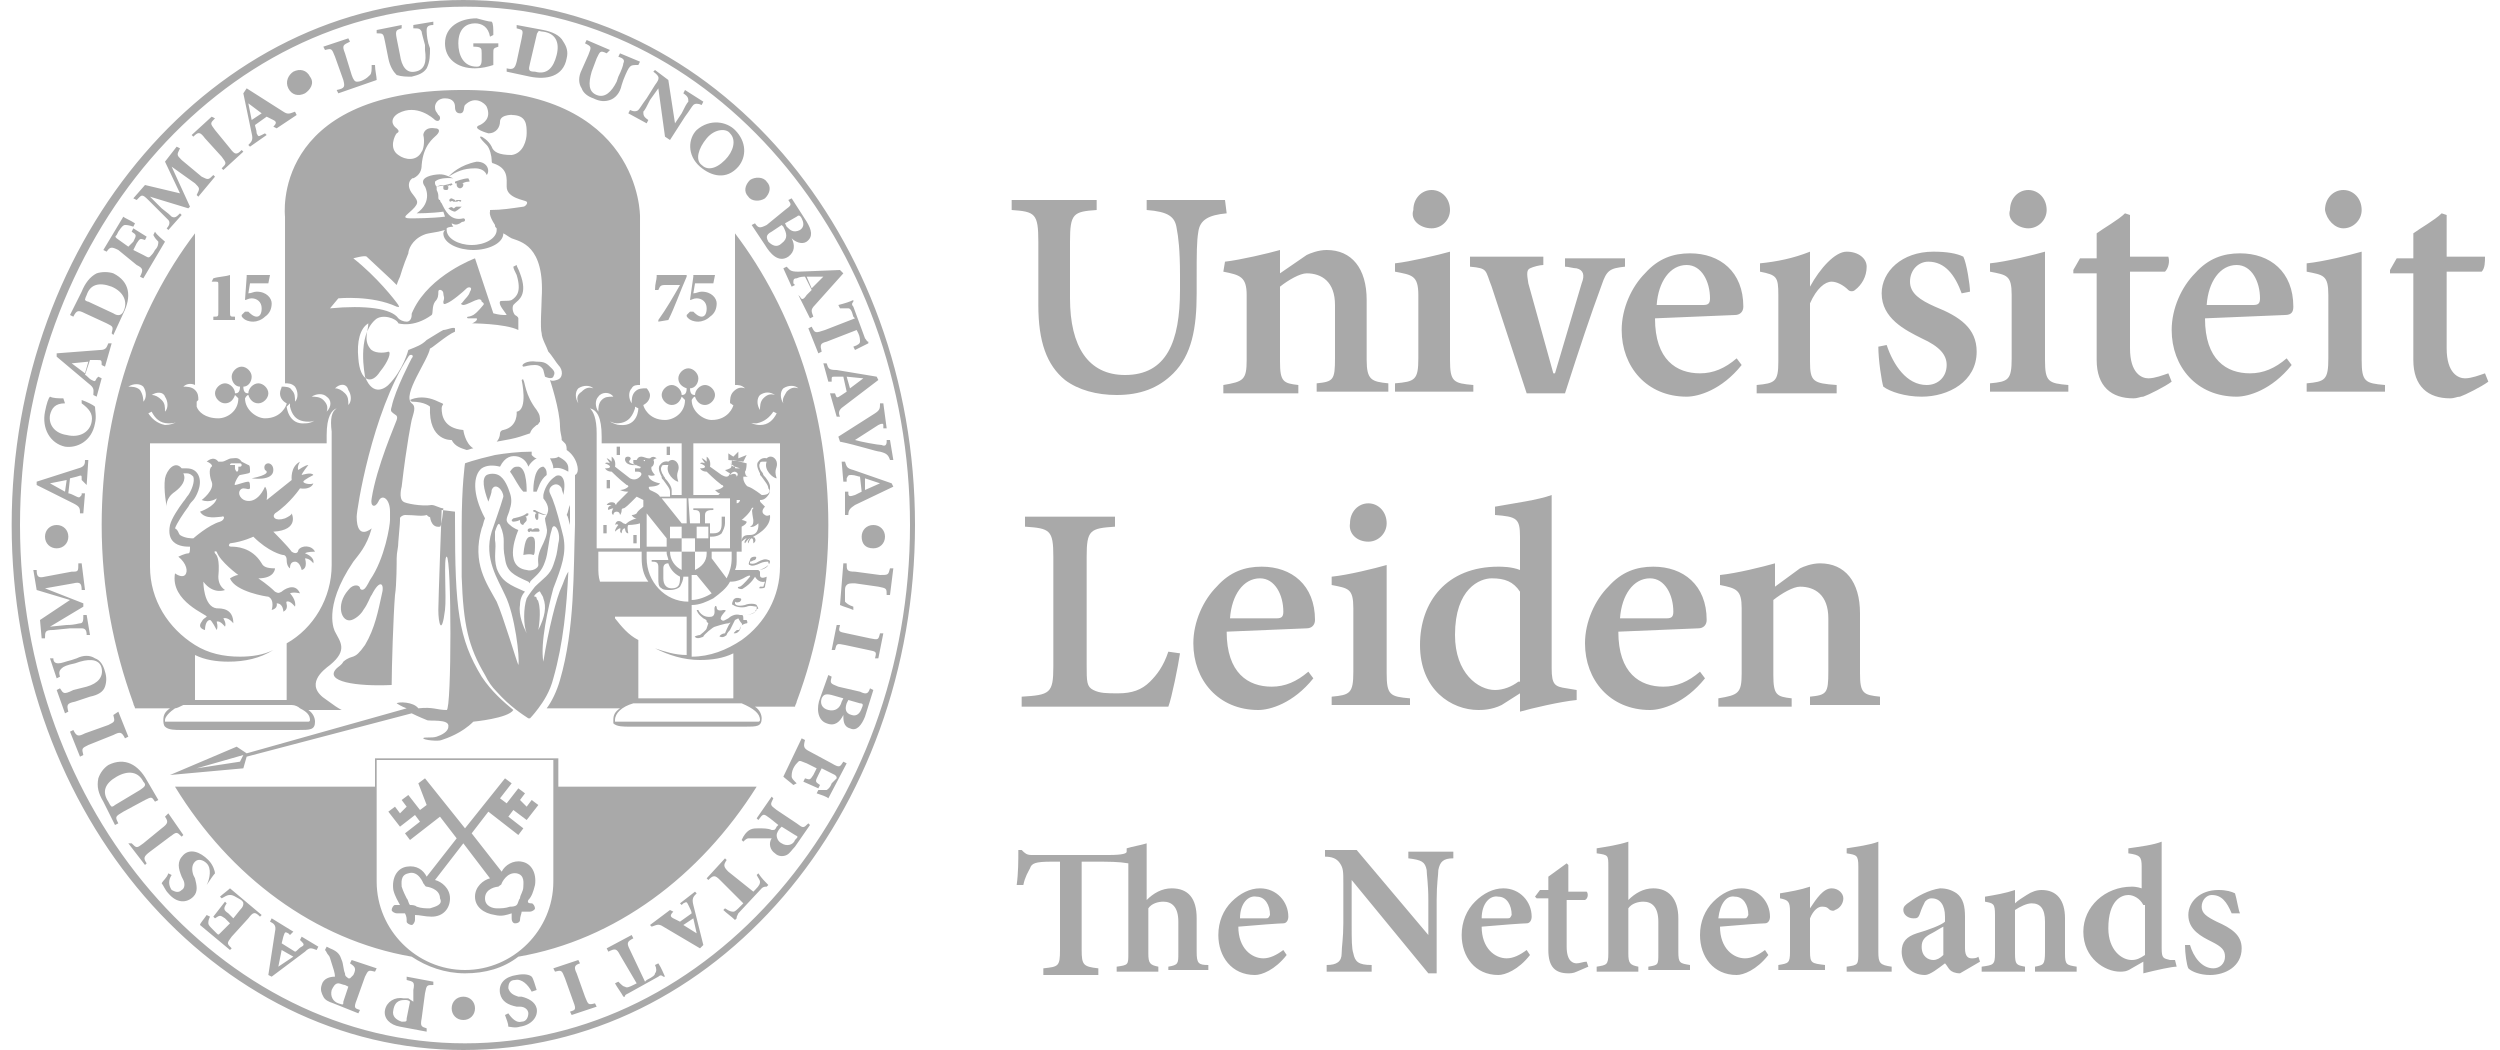 <?xml version="1.0" encoding="utf-8"?>
<!-- Generator: Adobe Illustrator 19.1.0, SVG Export Plug-In . SVG Version: 6.00 Build 0)  -->
<svg version="1.1" baseProfile="tiny" id="Laag_1" xmlns="http://www.w3.org/2000/svg" xmlns:xlink="http://www.w3.org/1999/xlink"
	 x="0px" y="0px" viewBox="-244 209 150 63" xml:space="preserve">
<g>
	<path fill="#A9A9A9" d="M-173.9,267.3V267c0.6-0.1,0.6-0.2,0.6-0.8v-1.9c0-0.9-0.4-1.2-0.9-1.2c-0.3,0-0.7,0.1-0.9,0.4v2.7
		c0,0.6,0.1,0.7,0.6,0.8v0.3h-2.5V267c0.7-0.1,0.7-0.1,0.7-0.8v-5.4c-0.6-0.1-1.1-0.1-2.2-0.1h-0.6v5.3c0,0.9,0.1,1,1,1.1v0.4h-3.3
		v-0.4c0.9-0.1,1-0.1,1-1.1v-5.3h-0.5c-1,0-1.2,0.1-1.3,0.4c-0.1,0.2-0.3,0.5-0.4,1h-0.4c0.1-0.7,0.1-1.5,0.1-2.1h0.2
		c0.2,0.2,0.3,0.3,0.6,0.3h4.6c0.9,0,1.1-0.1,1.1-0.2v-0.2c0.3-0.1,0.9-0.2,1.2-0.3v3.4c0.4-0.4,0.9-0.7,1.5-0.7
		c1,0,1.5,0.6,1.5,1.8v2c0,0.7,0.1,0.8,0.7,0.8v0.3h-2.4L-173.9,267.3L-173.9,267.3z M-166.8,266.3c-0.7,0.9-1.5,1.2-1.9,1.2
		c-1.4,0-2.2-1.1-2.2-2.4c0-0.8,0.3-1.5,0.8-2s1.1-0.8,1.7-0.8c1,0,1.7,0.8,1.7,1.7c0,0.2-0.1,0.4-0.3,0.4s-1.6,0.1-2.7,0.2
		c0,1.3,0.8,1.9,1.5,1.9c0.4,0,0.8-0.2,1.2-0.5L-166.8,266.3z M-169.6,264.1c0.5,0,1,0,1.5,0c0.2,0,0.2,0,0.3-0.2
		c0-0.6-0.3-1.1-0.8-1.1C-169.1,262.7-169.6,263.2-169.6,264.1z M-156.8,260.5c-0.6,0-0.8,0.2-0.9,0.7c0,0.3-0.1,0.8-0.1,1.8v4.4
		h-0.5l-4.6-5.6l0,0v2.6c0,1,0,1.5,0.1,1.8c0.1,0.5,0.3,0.7,1.1,0.7v0.4h-2.7v-0.4c0.6,0,0.9-0.2,0.9-0.7c0-0.4,0.1-0.9,0.1-1.8V262
		c0-0.7,0-0.9-0.2-1.2c-0.2-0.3-0.5-0.4-0.9-0.4V260h1.9l4.3,5.1l0,0V263c0-1-0.1-1.5-0.1-1.8c-0.1-0.5-0.3-0.6-1.1-0.7v-0.4h2.7
		V260.5z M-152.2,266.3c-0.7,0.9-1.5,1.2-1.9,1.2c-1.4,0-2.2-1.1-2.2-2.4c0-0.8,0.3-1.5,0.8-2s1.1-0.8,1.7-0.8c1,0,1.7,0.8,1.7,1.7
		c0,0.2-0.1,0.4-0.3,0.4s-1.6,0.1-2.7,0.2c0,1.3,0.8,1.9,1.5,1.9c0.4,0,0.8-0.2,1.2-0.5L-152.2,266.3z M-155.1,264.1
		c0.5,0,1,0,1.5,0c0.2,0,0.2,0,0.3-0.2c0-0.6-0.3-1.1-0.8-1.1C-154.6,262.7-155.1,263.2-155.1,264.1z M-149.4,267.3
		c-0.2,0.1-0.4,0.1-0.5,0.1c-0.8,0-1.2-0.4-1.2-1.4v-3.1h-0.7l-0.1-0.1l0.3-0.4h0.5v-0.8l1.1-0.8l0.1,0.1v1.6h1.1
		c0.1,0.1,0.1,0.4-0.1,0.5h-1.1v2.8c0,0.9,0.4,1,0.6,1s0.4-0.1,0.6-0.1l0.1,0.3L-149.4,267.3z M-145.1,267.3V267
		c0.6-0.1,0.6-0.1,0.6-0.8v-1.9c0-0.9-0.4-1.2-0.9-1.2c-0.3,0-0.7,0.1-0.9,0.4v2.7c0,0.6,0.1,0.7,0.6,0.8v0.3h-2.5V267
		c0.6-0.1,0.7-0.1,0.7-0.8V261c0-0.7,0-0.7-0.7-0.8v-0.3c0.6-0.1,1.3-0.2,1.9-0.4v3.5c0.4-0.4,0.9-0.7,1.5-0.7
		c0.9,0,1.5,0.6,1.5,1.8v2c0,0.7,0.1,0.7,0.7,0.8v0.3h-2.5L-145.1,267.3L-145.1,267.3z M-137.9,266.3c-0.7,0.9-1.5,1.2-1.9,1.2
		c-1.4,0-2.2-1.1-2.2-2.4c0-0.8,0.3-1.5,0.8-2s1.1-0.8,1.7-0.8c1,0,1.7,0.8,1.7,1.7c0,0.2-0.1,0.4-0.3,0.4s-1.6,0.1-2.7,0.2
		c0,1.3,0.8,1.9,1.5,1.9c0.4,0,0.8-0.2,1.2-0.5L-137.9,266.3z M-140.9,264.1c0.5,0,1,0,1.5,0c0.2,0,0.2,0,0.3-0.2
		c0-0.6-0.3-1.1-0.8-1.1C-140.4,262.7-140.8,263.2-140.9,264.1z M-135.4,263.5c0.4-0.6,0.8-1.2,1.3-1.2c0.4,0,0.7,0.3,0.7,0.6
		c0,0.3-0.2,0.6-0.5,0.7c-0.1,0.1-0.3,0-0.3,0c-0.2-0.2-0.3-0.2-0.5-0.2s-0.5,0.2-0.7,0.7v2c0,0.7,0.1,0.7,0.9,0.8v0.3h-2.8v-0.3
		c0.6-0.1,0.7-0.1,0.7-0.8v-2.4c0-0.6-0.1-0.7-0.6-0.8v-0.3c0.6-0.1,1.2-0.2,1.8-0.4L-135.4,263.5L-135.4,263.5z M-133.2,267.3V267
		c0.7-0.1,0.7-0.1,0.7-0.9V261c0-0.7-0.1-0.7-0.7-0.8v-0.3c0.6-0.1,1.4-0.2,1.9-0.4v6.6c0,0.7,0.1,0.8,0.8,0.9v0.3L-133.2,267.3
		L-133.2,267.3z M-126.4,267.4c-0.3,0-0.5-0.1-0.6-0.2s-0.2-0.3-0.3-0.4c-0.4,0.3-0.9,0.7-1.2,0.7c-0.9,0-1.4-0.7-1.4-1.4
		c0-0.6,0.3-0.9,0.9-1.1c0.7-0.2,1.5-0.5,1.7-0.7V264c0-0.7-0.3-1.1-0.8-1.1c-0.2,0-0.3,0.1-0.4,0.2c-0.1,0.2-0.2,0.4-0.3,0.7
		s-0.2,0.3-0.4,0.3c-0.3,0-0.6-0.2-0.6-0.5c0-0.2,0.1-0.3,0.4-0.5c0.4-0.3,1.1-0.7,1.8-0.8c0.4,0,0.7,0.1,1,0.3
		c0.4,0.3,0.5,0.8,0.5,1.4v1.9c0,0.5,0.2,0.6,0.4,0.6c0.1,0,0.3,0,0.4-0.1l0.1,0.3L-126.4,267.4z M-127.4,264.6
		c-0.2,0.1-0.5,0.3-0.7,0.4c-0.4,0.2-0.6,0.4-0.6,0.8c0,0.6,0.4,0.8,0.7,0.8c0.2,0,0.4-0.1,0.6-0.3L-127.4,264.6L-127.4,264.6z
		 M-121.9,267.3V267c0.5-0.1,0.6-0.1,0.6-0.9v-1.8c0-0.8-0.3-1.1-0.8-1.1c-0.3,0-0.7,0.2-1,0.4v2.6c0,0.7,0.1,0.7,0.6,0.8v0.3h-2.6
		V267c0.7-0.1,0.8-0.1,0.8-0.8v-2.3c0-0.7-0.1-0.7-0.6-0.8v-0.3c0.6-0.1,1.2-0.2,1.8-0.4v0.8c0.2-0.2,0.4-0.3,0.7-0.5
		c0.3-0.2,0.6-0.3,0.9-0.3c0.9,0,1.4,0.6,1.4,1.7v2.1c0,0.7,0.1,0.7,0.7,0.8v0.3L-121.9,267.3L-121.9,267.3z M-113.4,267
		c-0.3,0-1.2,0.2-2,0.4v-0.7l-0.7,0.4c-0.3,0.2-0.5,0.2-0.7,0.2c-0.9,0-2.2-0.8-2.2-2.4c0-1.5,1.3-2.7,2.9-2.7c0.1,0,0.3,0,0.6,0.1
		V261c0-0.6-0.1-0.7-0.8-0.8v-0.3c0.7-0.1,1.5-0.2,2-0.4v6.4c0,0.6,0.1,0.6,0.5,0.7h0.3L-113.4,267L-113.4,267z M-115.4,263.3
		c-0.2-0.4-0.6-0.6-0.9-0.6c-0.4,0-1.2,0.3-1.2,2c0,1.3,0.8,1.9,1.4,1.9c0.3,0,0.5-0.1,0.8-0.3v-3H-115.4z M-110.1,263.8
		c-0.3-0.7-0.6-1.1-1.2-1.1c-0.3,0-0.6,0.3-0.6,0.7c0,0.4,0.3,0.6,0.9,0.9c0.9,0.4,1.5,0.8,1.5,1.6c0,1.1-1,1.6-1.9,1.6
		c-0.6,0-1.1-0.2-1.3-0.4c-0.1-0.2-0.2-0.9-0.2-1.4h0.3c0.2,0.7,0.7,1.4,1.4,1.4c0.4,0,0.7-0.3,0.7-0.7c0-0.4-0.2-0.6-0.8-0.9
		c-0.6-0.3-1.4-0.7-1.4-1.6c0-0.8,0.7-1.5,1.8-1.5c0.5,0,0.8,0.1,1,0.2c0.1,0.3,0.2,1,0.3,1.2L-110.1,263.8L-110.1,263.8z"/>
	<g>
		<path fill="#A9A9A9" d="M-170.4,221.8c-1.1,0.1-1.6,0.4-1.7,1.1c-0.1,0.6-0.1,1.3-0.1,2.8v0.9c0,2.1-0.3,3.7-1.4,4.8
			c-0.9,0.9-2,1.3-3.4,1.3c-1.2,0-2.3-0.3-3.1-0.9c-1.1-0.9-1.6-2.3-1.6-4.5v-3.8c0-1.7-0.2-1.8-1.6-1.9V221h5.1v0.6
			c-1.4,0.1-1.6,0.2-1.6,1.9v3.4c0,2.9,1.1,4.6,3.3,4.6c2.5,0,3.3-2,3.3-5.1v-0.9c0-1.5-0.1-2.3-0.2-2.8c-0.1-0.7-0.5-1-1.8-1.1V221
			h4.7L-170.4,221.8L-170.4,221.8z M-158.1,222.7c0.6,0,1.1-0.5,1.1-1.1c0-0.7-0.5-1.2-1.1-1.2s-1.1,0.5-1.1,1.2
			C-159.4,222.2-158.8,222.7-158.1,222.7z M-155.6,232.6v-0.5c-1.2-0.1-1.4-0.2-1.4-1.5v-6.5c-0.7,0.2-2.4,0.6-3.3,0.7v0.5
			c1,0.2,1.4,0.2,1.4,1.4v3.8c0,1.3-0.2,1.4-1.4,1.5v0.5h4.7V232.6z M-144.6,227.3c0.1-1.4,0.8-2.4,1.8-2.4c0.9,0,1.4,1,1.4,2
			c0,0.3-0.1,0.4-0.4,0.4H-144.6z M-139.9,227.9c0.3,0,0.5-0.2,0.5-0.5c0-2.1-1.4-3.2-3.2-3.2c-1,0-1.9,0.3-2.7,1.2
			c-0.8,0.8-1.4,2.1-1.4,3.4c0,2.2,1.5,4,3.9,4c0.7,0,2.1-0.4,3.3-1.9l-0.3-0.4c-0.7,0.6-1.4,0.9-2.2,0.9c-1.4,0-2.7-0.8-2.7-3.3
			L-139.9,227.9z M-111.6,227.3c0.1-1.4,0.8-2.4,1.8-2.4c0.9,0,1.4,1,1.4,2c0,0.3-0.1,0.4-0.4,0.4H-111.6z M-106.9,227.9
			c0.4,0,0.5-0.2,0.5-0.5c0-2.1-1.4-3.2-3.2-3.2c-1,0-1.9,0.3-2.7,1.2c-0.8,0.8-1.4,2.1-1.4,3.4c0,2.2,1.5,4,3.9,4
			c0.7,0,2.1-0.4,3.3-1.9l-0.3-0.4c-0.7,0.6-1.4,0.9-2.2,0.9c-1.4,0-2.7-0.8-2.7-3.3L-106.9,227.9z M-135.4,226.2v-2.1
			c-1,0.4-2,0.6-3,0.7v0.5c1,0.2,1.1,0.3,1.1,1.4v4c0,1.2-0.2,1.3-1.3,1.4v0.5h4.8v-0.5c-1.4-0.1-1.6-0.2-1.6-1.4v-3.5
			c0.4-0.9,0.9-1.3,1.3-1.3c0.3,0,0.7,0.2,1,0.5c0.1,0.1,0.3,0.1,0.4,0c0.4-0.3,0.7-0.8,0.7-1.4c0-0.5-0.5-0.9-1.2-0.9
			C-133.9,224.1-134.8,225.1-135.4,226.2L-135.4,226.2z M-125.8,226.5c0-0.4-0.2-1.7-0.4-2.1c-0.4-0.2-1-0.3-1.8-0.3
			c-1.9,0-3.1,1.2-3.1,2.5c0,1.5,1.4,2.2,2.4,2.7c1.1,0.5,1.5,1,1.5,1.6c0,0.7-0.5,1.2-1.2,1.2c-1.2,0-2-1.2-2.4-2.4l-0.5,0.1
			c0,0.8,0.2,2.1,0.3,2.4c0.4,0.3,1.3,0.6,2.3,0.6c1.6,0,3.3-0.9,3.3-2.7c0-1.4-1-2.1-2.5-2.7c-0.9-0.4-1.5-0.8-1.5-1.5
			s0.5-1.2,1.1-1.2c1,0,1.6,0.8,2,1.9L-125.8,226.5z M-122.3,222.7c0.6,0,1.1-0.5,1.1-1.1c0-0.7-0.5-1.2-1.1-1.2s-1.1,0.5-1.1,1.2
			C-123.6,222.2-122.9,222.7-122.3,222.7z M-119.9,232.6v-0.5c-1.2-0.1-1.4-0.2-1.4-1.5v-6.5c-0.7,0.2-2.3,0.6-3.3,0.7v0.5
			c1,0.2,1.3,0.2,1.3,1.4v3.8c0,1.3-0.2,1.4-1.3,1.5v0.5h4.7C-119.9,232.5-119.9,232.6-119.9,232.6z M-103.4,222.7
			c0.6,0,1.1-0.5,1.1-1.1c0-0.7-0.5-1.2-1.1-1.2s-1.1,0.5-1.1,1.2C-104.4,222.2-103.9,222.7-103.4,222.7z M-100.9,232.6v-0.5
			c-1.2-0.1-1.4-0.2-1.4-1.5v-6.5c-0.7,0.2-2.3,0.6-3.3,0.7v0.5c1,0.2,1.3,0.2,1.3,1.4v3.8c0,1.3-0.2,1.4-1.3,1.5v0.5h4.7
			C-100.9,232.5-100.9,232.6-100.9,232.6z M-99.2,223v1.5h-1l-0.4,0.7v0.2h1.4v5.2c0,1.6,0.9,2.3,2.2,2.3c0.3,0,0.4-0.1,0.6-0.1
			c0.3-0.1,1.3-0.6,1.7-0.9l-0.2-0.5c-0.3,0.1-0.8,0.3-1.2,0.3s-1.1-0.3-1.1-1.8v-4.6h2.1c0.2-0.2,0.2-0.6,0.2-0.9h-2.3v-2.5
			l-0.3-0.1C-97.9,222.2-98.8,222.7-99.2,223z M-118.2,223v1.5h-1l-0.4,0.7v0.2h1.4v5.2c0,1.6,0.9,2.3,2.2,2.3
			c0.3,0,0.4-0.1,0.6-0.1c0.3-0.1,1.3-0.6,1.7-0.9l-0.2-0.5c-0.3,0.1-0.8,0.3-1.2,0.3s-1.1-0.3-1.1-1.8v-4.6h2.1
			c0.2-0.2,0.3-0.6,0.2-0.9h-2.3v-2.5l-0.3-0.1C-116.9,222.2-117.8,222.7-118.2,223z M-150.1,232.6c0.9-2.8,1.5-4.6,2.2-6.5
			c0.3-0.9,0.5-1,1.4-1.1v-0.5h-3.6v0.5c0.2,0,0.5,0.1,0.7,0.1c0.4,0.1,0.5,0.4,0.3,0.9l-1.6,5.4h-0.1l0,0l-1.5-5.4
			c-0.1-0.6-0.1-0.8,0.1-0.9c0.2-0.1,0.6-0.2,0.8-0.2v-0.5h-4.4v0.6c1.1,0.1,0.9,0.2,1.3,1.2l2.1,6.4H-150.1z M-170.6,225.3
			c1,0.2,1.4,0.3,1.4,1.4v3.9c0,1.2-0.2,1.3-1.4,1.5v0.5h4.5v-0.5c-0.9-0.1-1.1-0.2-1.1-1.4v-4.5c0.5-0.4,1.2-0.8,1.6-0.8
			c0.9,0,1.7,0.5,1.7,1.9v3.2c0,1.3-0.1,1.4-1.1,1.5v0.5h4.3V232c-1-0.1-1.3-0.2-1.3-1.4V227c0-1.9-0.9-3-2.4-3
			c-0.5,0-1,0.2-1.2,0.3l-1.6,1.1V224c-0.7,0.2-2.4,0.6-3.3,0.7L-170.6,225.3L-170.6,225.3z M-161.9,241.5c0.6,0,1.1-0.5,1.1-1.1
			c0-0.7-0.5-1.2-1.1-1.2s-1.1,0.5-1.1,1.2C-163.1,241-162.6,241.5-161.9,241.5z M-159.4,251.4v-0.5c-1.2-0.1-1.4-0.2-1.4-1.5v-6.5
			c-0.7,0.2-2.3,0.6-3.3,0.7v0.5c1,0.2,1.3,0.2,1.3,1.4v3.8c0,1.3-0.2,1.4-1.3,1.5v0.5h4.7V251.4z M-170.2,246.1
			c0.1-1.4,0.8-2.4,1.8-2.4c0.9,0,1.4,1,1.4,2c0,0.3-0.1,0.4-0.4,0.4H-170.2z M-165.6,246.7c0.3,0,0.5-0.2,0.5-0.5
			c0-2.1-1.4-3.2-3.2-3.2c-1,0-1.9,0.3-2.7,1.2c-0.8,0.8-1.4,2.1-1.4,3.4c0,2.2,1.5,4,3.9,4c0.7,0,2.1-0.4,3.3-1.9l-0.3-0.4
			c-0.7,0.6-1.4,0.9-2.2,0.9c-1.4,0-2.7-0.8-2.7-3.3L-165.6,246.7z M-146.8,246.1c0.1-1.4,0.8-2.4,1.8-2.4c0.9,0,1.4,1,1.4,2
			c0,0.3-0.1,0.4-0.4,0.4H-146.8z M-142.1,246.7c0.3,0,0.5-0.2,0.5-0.5c0-2.1-1.4-3.2-3.2-3.2c-1,0-1.9,0.3-2.7,1.2
			c-0.8,0.8-1.4,2.1-1.4,3.4c0,2.2,1.5,4,3.9,4c0.7,0,2.1-0.4,3.3-1.9l-0.3-0.4c-0.7,0.6-1.4,0.9-2.2,0.9c-1.4,0-2.7-0.8-2.7-3.3
			L-142.1,246.7z M-173.9,248.1c-0.3,0.9-0.7,1.4-1.1,1.8c-0.5,0.5-1.1,0.7-1.9,0.7c-0.7,0-1.1,0-1.5-0.2s-0.4-0.5-0.4-1.5v-6.5
			c0-1.6,0.2-1.7,1.7-1.8V240h-5.4v0.6c1.5,0.1,1.7,0.2,1.7,1.8v6.6c0,1.6-0.2,1.7-1.9,1.8v0.6h8.8c0.2-0.5,0.6-2.5,0.7-3.2
			L-173.9,248.1z M-152.9,249.9c-0.4,0.3-0.9,0.5-1.4,0.5c-1,0-2.4-1-2.4-3.3c0-2.8,1.5-3.4,2.2-3.4c0.8,0,1.3,0.2,1.7,0.8v5.4
			H-152.9z M-149.4,250.4l-0.6-0.1c-0.7-0.1-0.9-0.2-0.9-1.2v-10.4c-0.8,0.3-2.3,0.5-3.4,0.7v0.5c1.3,0.1,1.5,0.2,1.5,1.3v2
			c-0.5-0.2-1.1-0.2-1.3-0.2c-3.1,0-4.7,2.1-4.7,4.7c0,2.7,1.9,3.9,3.5,3.9c0.2,0,0.8,0,1.4-0.3l1.1-0.7v1.1
			c0.7-0.2,2.4-0.6,3.4-0.7V250.4z M-140.8,244.1c1,0.2,1.3,0.3,1.3,1.4v3.9c0,1.2-0.2,1.3-1.4,1.5v0.5h4.4v-0.5
			c-0.9-0.1-1.1-0.2-1.1-1.4V245c0.5-0.4,1.2-0.8,1.6-0.8c0.9,0,1.7,0.5,1.7,1.9v3.2c0,1.3-0.1,1.4-1.1,1.5v0.5h4.2v-0.5
			c-1-0.1-1.2-0.2-1.2-1.4v-3.6c0-1.9-0.9-3-2.4-3c-0.5,0-1,0.2-1.2,0.3l-1.5,1.1v-1.4c-0.7,0.2-2.3,0.6-3.3,0.7V244.1z"/>
		<g>
			<path fill="#A9A9A9" d="M-231.2,225.7c0.3-0.1,0.7-0.1,1-0.2v2.2c0,0.3,0,0.3,0.3,0.3v0.2h-1.3V228c0.3,0,0.3,0,0.3-0.3v-1.6
				c0-0.2,0-0.2-0.2-0.2h-0.2L-231.2,225.7L-231.2,225.7z M-204.6,225.6c0,0.2-0.1,0.4-0.1,0.8h0.2c0.1-0.2,0.1-0.3,0.4-0.3h0.9
				c-0.4,0.7-0.8,1.4-1.3,2.1v0.1l0.6-0.1c0.4-0.8,0.7-1.7,1.1-2.6v-0.1h-1.8L-204.6,225.6L-204.6,225.6z M-202.4,225.6l-0.2,1.4
				c0.1,0,0.2-0.1,0.4-0.1c0.3,0,0.6,0.2,0.6,0.6c0,0.3-0.1,0.5-0.3,0.5s-0.4-0.2-0.5-0.3c0,0-0.1,0-0.2,0c-0.1,0.1-0.1,0.1-0.2,0.2
				c0,0.1,0,0.1,0.1,0.2c0.1,0.1,0.3,0.2,0.6,0.2c0.2,0,0.5-0.1,0.7-0.3c0.3-0.2,0.4-0.5,0.4-0.8s-0.3-0.7-0.9-0.7
				c-0.2,0-0.3,0.1-0.5,0.1l0.1-0.6h1.1l0.1-0.5h-1.3L-202.4,225.6L-202.4,225.6z M-229.2,225.6l-0.1,1.4c0.1,0,0.2-0.1,0.4-0.1
				c0.3,0,0.6,0.2,0.6,0.6c0,0.3-0.1,0.5-0.3,0.5s-0.4-0.2-0.5-0.3c0,0-0.1,0-0.2,0c-0.1,0.1-0.1,0.1-0.2,0.2c0,0.1,0,0.1,0.1,0.2
				c0.1,0.1,0.3,0.2,0.6,0.2c0.2,0,0.5-0.1,0.7-0.3c0.3-0.2,0.4-0.5,0.4-0.8s-0.3-0.7-0.9-0.7c-0.2,0-0.3,0.1-0.5,0.1l0.1-0.6h1.1
				l0.1-0.5h-1.4L-229.2,225.6L-229.2,225.6z M-189.4,240.5c0,17.1-12,31.1-26.7,31.1s-26.7-14-26.7-31.1s12-31.1,26.7-31.1
				S-189.4,223.4-189.4,240.5z M-189.1,240.5c0-17.4-12.1-31.5-27.1-31.5c-14.9,0-27.1,14.1-27.1,31.5s12.2,31.5,27.1,31.5
				C-201.1,272-189.1,257.9-189.1,240.5z M-217.1,221.5c0.1,0.1,0.3,0.2,0.4,0.2c0.2-0.1,0.4-0.3,0.4-0.3c-0.1,0-0.2,0-0.3,0
				s-0.1,0.1-0.2,0.1C-216.9,221.4-216.9,221.4-217.1,221.5 M-216.9,220.9c-0.1,0-0.2,0.1-0.1,0.2c0.1,0,0.1-0.1,0.2,0
				c0,0,0.1,0,0.2,0c0.1,0,0.1-0.1,0.2,0c0.1,0,0.1-0.1,0-0.1s-0.1,0-0.2,0c-0.1,0.1-0.1,0-0.1,0
				C-216.9,220.9-216.9,220.9-216.9,220.9 M-216.6,220.1L-216.6,220.1L-216.6,220.1L-216.6,220.1z M-215.9,219.7
				c-0.3,0-0.8,0.2-0.8,0.2v0.1h0.1l0,0c0,0,0,0,0,0.1s0.1,0.2,0.2,0.2c0.1,0,0.2-0.1,0.2-0.2c0-0.1,0-0.1-0.1-0.1
				c0.1,0,0.2-0.1,0.4-0.1C-215.8,219.9-215.8,219.9-215.9,219.7C-215.8,219.7-215.8,219.7-215.9,219.7 M-217.1,219.6
				c0.5-0.3,0.9-0.5,1.6-0.5c0.6,0,0.7,0.4,0.7,0.4c0.2-0.2,0.1-0.8-0.6-0.8C-216.4,218.9-216.9,219.4-217.1,219.6 M-216.2,234.8
				c-1.2-0.1-1.3-0.9-1.3-1.3c0-0.3,0.3-0.2-0.2-0.4c-1-0.5-1.7-0.1-1.7-0.1l0.1,0.1c0.8,0,1.1,0.3,1.1,0.3c-0.1,2.1,1.3,2,1.3,2
				c0.2,0.4,0.6,0.5,0.9,0.6c0.1,0,0.3-0.1,0.4-0.1C-216.1,235.6-216.2,234.8-216.2,234.8 M-212.8,235.2l0.6-0.2
				c0.1-0.3,0.3-0.4,0.4-0.5c0.1,0,0.1-0.1,0.2-0.2c0-0.3,0-0.4-0.2-0.7c-0.7-0.9-0.7-1.7-0.8-1.8c0-0.1-0.1,0-0.1,0
				s0.4,1.8-0.3,1.9c0,0,0.1,0.9-0.8,1.1c-0.1,0-0.2,0.1-0.2,0.2c0,0.2-0.1,0.4-0.2,0.5C-213.6,235.4-213.1,235.3-212.8,235.2
				C-212.8,235.3-212.8,235.3-212.8,235.2 M-212.6,231c0.1,0,0.3-0.1,0.7-0.1s0.5,0.3,0.5,0.3l0.1,0.4c0,0,0.4,0.2,0.5,0
				s0.1-0.3-0.1-0.5c-0.3-0.3-0.4-0.4-0.9-0.4C-212.4,230.6-212.8,230.9-212.6,231L-212.6,231 M-221.9,228.4
				c-0.5,0.3-0.7,1.1-0.6,2.1c0.1,1.4,0.8,1.6,1.3,0.8c0.5-0.6,0.7-1.2,0.5-1.2c-0.3,0.1-0.9,0.1-1.1-0.2
				C-222.2,229.4-221.9,228.8-221.9,228.4L-221.9,228.4 M-213.2,251.6c-0.6-0.5-1.3-1.1-1.9-2c-1.4-2.3-1.6-4.1-1.6-9.3
				c0-0.2,0-0.4,0-0.6l-0.8-0.1c0,0-0.2,5.4-0.2,6c0,0.8,0.2,1.6,0.4,0c0.1-0.8-0.1-3.2,0.1-3.2c0.3,0,0.3,9.2,0,9.2
				c-0.6,0-0.8-0.2-1.7-0.1c-0.3-0.4-1.2-0.4-1.3-0.3c0,0,0.3,0.2,0.6,0.3l-9.6,2.7l-0.6-0.4l-4,1.7l4.4-0.4l0.2-0.7l9.9-2.6
				c0.4,0.2,0.9,0.4,0.9,0.4c0.1,0.1,1.4-0.1,1.3,0.4c0,0.3-0.4,0.5-0.7,0.6s-0.8,0-0.8,0.1s0.9,0.2,1.1,0.1
				c0.3-0.1,1.2-0.4,1.9-1.1C-215.6,252.3-213.5,252.1-213.2,251.6C-213.1,251.7-213.1,251.7-213.2,251.6 M-229.6,254.7l-2.6,0.4
				l2.8-0.8L-229.6,254.7z M-228.9,237.7c0,0,1.3,0.2,1.3-0.5c0-0.3-0.2-0.4-0.3-0.4c-0.2,0-0.3,0.2-0.2,0.4
				C-227.9,237.3-227.9,237.5-228.9,237.7 M-229.9,237.1c0,0.1,0.1,0.2,0.1,0.2c0.1,0,0.1-0.1,0.1-0.2V237h0.1c0,0,0.1,0,0.1-0.1
				c0,0,0-0.1-0.1-0.1h-0.5c0,0-0.1,0-0.1,0.1c0,0,0,0,0.1,0h0.2C-229.9,237-229.9,237-229.9,237.1 M-226.1,242
				c0.2-0.3,0.8-0.3,1,0.1c0,0-0.5,0-0.6,0.1c0,0,0.6,0.2,0.5,0.6c0,0-0.2-0.3-0.5-0.3c0,0,0.2,0.6-0.2,0.7c0,0-0.1-0.5-0.4-0.5
				c-0.3,0-0.3,0.3-0.3,0.4c0,0-0.2-0.1-0.2-0.5c0-0.2-0.1-0.3-0.2-0.3c-0.1,0-0.9-0.2-1.8-1.1c0,0-0.6,0.3-1.4,0.4
				c0,0-0.2,0.2,0.1,0.2c0.2,0,1.2,0,1.8,1c0.1,0.2,0.3,0.3,0.8,0.3c0,0,0,0.6-1,0.6c0,0,0.6,0.4,1,0.8c0.2,0.1,0.2,0.1,0.4,0
				c0.1-0.1,0.8-0.6,1.1,0.1c0,0-0.4-0.1-0.6,0c0,0,0.4,0.4,0.3,0.8c0,0-0.3-0.4-0.5-0.3c-0.1,0,0.2,0.4-0.2,0.6c0,0,0-0.5-0.4-0.5
				c0,0,0.1,0.3-0.3,0.4c0,0,0.2-0.6-0.2-0.8c-0.1,0-2-0.3-2.3-1.1c0,0,0.3-0.2,0.5-0.2c0,0-1.1-0.8-1.3-1.4c0,0-0.2-0.1-0.1,0.1
				c0.1,0.1,0.3,0.3,0.2,1.4c0,0.3,0.1,0.6,0.4,0.8c0,0-0.7,0.3-1.3-0.5c0,0,0,1.5,0.8,1.6c0.3,0,1,0,1,0.9c0,0-0.3-0.4-0.6-0.3
				c0,0,0.2,0.3,0.1,0.5c0,0-0.3-0.4-0.5-0.3c0,0,0.1,0.3,0,0.5c0,0-0.3-0.6-0.4-0.6c-0.2,0-0.3,0.3-0.3,0.6c0,0-0.5-0.1-0.2-0.5
				c0.1-0.2,0.2-0.2,0.3-0.3s-2.2-0.9-1.9-2.6c0,0,0.4,0.3,0.6,0.1c0.2-0.2,0.1-0.7-0.4-1.1c0,0,0.4-0.2,0.6-0.2
				c0.1,0,0.1-0.2,0.1-0.4c-0.2,0-0.7,0-1-0.3c-0.2-0.2-0.3-0.5-0.2-1c0.1-0.4,0.5-1,0.8-1.4c0.1-0.1,0.2-0.3,0.3-0.4
				c0.2-0.3,0.4-0.8,0.3-1.1c-0.1-0.1-0.2-0.2-0.4-0.2c-0.1,0-0.2,0-0.2,0c0.2,0.4-0.1,0.8-0.5,1.1c-0.6,0.4-0.5,0.9-0.5,0.9
				s-0.2-1-0.1-1.7c0.1-0.5,0.6-1.1,1-0.6c0,0,0.2,0,0.3,0c0.4,0,0.6,0.2,0.7,0.4c0.3,0.6-0.2,1.4-0.3,1.5s-0.2,0.2-0.3,0.4
				c-0.3,0.4-0.7,1-0.8,1.3c0.2,0.1,0.2,0.3,0.3,0.4c0.3,0.2,0.7,0.2,0.8,0.2c0,0,0.9-0.8,1.6-1c0.3-0.1,0.3-0.4,0.1-0.3
				c-0.2,0-1,0.2-1.3-0.3c0,0,0.9-0.3,1-0.8c0,0-0.4,0.3-0.9,0.1c0,0,0.8-0.6,0.6-1.1c-0.1-0.2-0.2-0.8,0-0.9
				c0.1-0.1-0.2-0.3-0.3-0.3c0,0,0.4-0.4,0.7,0h0.2c0.2,0,0.4-0.2,0.6-0.2c0.2,0,0.4-0.1,0.6,0.2c0,0,0.2,0.1,0.4,0.2
				c0.1,0,0.1,0.2,0.1,0.4c0,0.1-0.1,0.1-0.6,0.2c-0.1,0-0.4,0.6-0.3,0.6c0.1,0,0.6-0.2,0.8-0.2c0.1,0,0.1,0.2,0.1,0.4
				c-0.1,0.1-0.2,0-0.4,0s-0.4,0.3-0.1,0.6c0.2,0.2,0.9,0.4,1.4-0.7c0,0,0.2,0.2,0.1,0.8l1.5-1.2c0,0-0.1-0.8,0.5-1.1
				c0,0-0.2,0.3-0.1,0.5c0,0,0.4-0.3,0.6-0.3c0,0-0.4,0.5-0.4,0.6c0,0,0.6-0.2,0.7,0c0,0-0.6,0.3-0.6,0.4s0.4,0.2,0.6,0.1
				c0,0-0.1,0.4-0.8,0.3c0,0-0.6,0.9-1.5,1.5c-0.2,0.2,0,0.5,0.6,0.3c0.2-0.1,0.4-0.2,0.4-0.3c0,0,0.5,1-1.1,1.1
				c0,0,0.9,0.9,1.1,1.2C-226.2,242.3-226.1,242.1-226.1,242 M-199.6,246.6c0,0.1,0,0.2-0.1,0.2s-0.1,0-0.2,0.1
				c-0.1,0.1-0.1,0.1,0,0.1C-199.7,247-199.5,246.7-199.6,246.6c0.1-0.1,0.3-0.2,0.4-0.2s0-0.2,0-0.2h-0.2c0-0.2,0-0.3-0.1-0.3
				c0.2,0,0.6,0,0.8-0.2c0-0.1,0.2-0.2,0.2-0.2l-0.1-0.2c-0.1-0.1-0.5-0.1-0.7,0c-0.4,0.1-0.6,0-0.6-0.1v-0.1c0.1,0.1,0.3,0,0.3,0
				c0.1-0.1,0.1-0.2,0-0.2c-0.3-0.1-0.4,0.1-0.4,0.1c-0.1,0.2-0.1,0.3,0,0.3c0.1,0.1,0.5,0.2,0.8,0.1c0.2-0.1,0.5,0,0.6,0
				c0,0,0,0.1,0,0.2l-0.1,0.1c-0.1,0.2-0.6,0.2-0.9,0.2c-0.3-0.1-0.6,0.1-0.7,0.2c-0.2,0.1-0.3,0.2-0.4,0.1
				c-0.2-0.1,0.2-0.5,0.2-0.5c0.1-0.1,0-0.1-0.1-0.1c-0.4,0.1-0.4-0.1-0.4-0.2c-0.1-0.1-0.1,0-0.1,0c-0.1,0.1,0.1,0.5-0.2,0.6
				c-0.6,0.1-0.8-0.4-0.8-0.4h-0.1c0.1,0.3,0.3,0.4,0.4,0.5c0.2,0.1,0.2,0.1,0.2,0.2l0.1,0.1l-0.1,0.3c0,0.1-0.4,0.4-0.4,0.4
				c-0.1,0-0.4,0.1-0.3,0.1c0.1,0.2,0.5,0,0.5,0c0-0.1,0.6-0.6,0.7-0.6c0,0,0.6-0.2,0.8-0.2c0.2-0.1,0.1,0,0.1,0
				c-0.1,0.1-0.3,0.6-0.3,0.6c-0.2,0-0.4,0.2-0.3,0.2c0.2,0.1,0.4-0.1,0.4-0.1c0-0.1,0.2-0.3,0.2-0.3l0.3-0.6l0.2-0.1
				c0,0,0.1,0.2,0.2,0.3C-199.4,246.5-199.6,246.6-199.6,246.6 M-199.4,236.7l0.2-0.4l-0.5,0.2v-0.4l-0.3,0.3l-0.3-0.2v0.4
				L-199.4,236.7z M-205.8,236.9c-0.5-0.1-0.5-0.2-0.4-0.3s0-0.2-0.1-0.2s-0.2,0-0.2,0.2C-206.4,237-205.8,236.9-205.8,236.9
				 M-206.8,235.8h-0.2v0.5h0.2V235.8z M-203.8,235.8h-0.2v0.5h0.2V235.8z M-207.4,237.8h-0.2v0.5h0.2V237.8z M-207.6,240.5h-0.2
				v0.5h0.2V240.5z M-205.8,241.1h-0.2v0.5h0.2V241.1z M-211.9,241.6c0-0.1,0-0.4-0.2-0.4s-0.4,0-0.5,1.1c0,0,0.4-0.1,0.6,0
				C-211.9,242.3-211.9,241.9-211.9,241.6 M-211.4,237c-0.2,0-0.4,0.2-0.5,0.6s-0.1,0.7-0.1,0.9c0.1,0,0.1,0,0.2,0
				c0.1-0.2,0.2-0.7,0.6-1c0,0,0,0,0-0.1C-211.2,237.1-211.4,237-211.4,237 M-212.6,238.5c0,0,0.1,0,0.2,0c0-0.2,0-0.6-0.1-1
				s-0.3-0.5-0.4-0.5c-0.2,0-0.3,0-0.5,0.3C-213.1,237.7-212.9,238.2-212.6,238.5C-212.8,238.5-212.6,238.5-212.6,238.5
				 M-209.8,240.5c0-0.4,0-0.8,0-1.2c-0.1,0.2-0.1,0.4-0.2,0.6C-209.9,240-209.9,240.2-209.8,240.5 M-211.9,244.8
				c0.1,0,0.1,0.1,0.1,0.1c0,0.1,0.1,0.1,0.1,0.2c0.2,0.6,0,1.7,0,1.7c0.4-0.8,0.5-1.4,0.3-1.9c0-0.1-0.1-0.2-0.2-0.4
				C-211.6,244.4-212.1,244.8-211.9,244.8 M-211.2,239.9c0.1-0.2,0.2-0.5-0.2-1v-0.2c0,0,0.1-0.7,0.7-1.1c0.1-0.1,0.3-0.1,0.4,0
				c0.2,0.2,0.2,0.6,0.1,1.1c0-0.1-0.1-0.3-0.1-0.4c-0.1-0.2-0.3-0.3-0.5-0.2s-0.3,0.3-0.2,0.5c0.2,0.4,0.4,1,0.7,2.2l0.1,0.4
				c0.2,1-0.1,1.8-0.6,3.1c-0.3,1.1-0.8,3.3-0.6,4.4c0.3-1.9,0.8-3.9,1.1-4.5c0.1-0.2,0.2-0.6,0.4-0.9c-0.1,2.1-0.3,4.3-0.9,6.4
				c-0.2,0.8-0.6,1.4-0.9,1.8c-0.3,0.4-0.5,0.6-0.5,0.6l0,0l0,0c0,0,0,0-0.1,0l0,0c-0.3-0.2-1.1-0.7-1.9-1.6c-0.3-0.3-0.5-0.6-0.7-1
				c-1-1.7-1.3-3-1.4-5.9c0-0.6,0-1.3,0-2.2c0-0.3,0-0.6,0-0.8c0-2.5,0.2-3.8,0.2-3.8s0.5-0.2,1.8-0.5c0.6-0.1,1.4-0.2,2.2-0.2
				c0,0,0,0.1,0,0.2c0.1,0.1,0.2,0.2,0.3,0.2c-0.2,0.1-0.4,0.3-0.5,0.5c-0.1-0.3-0.3-0.5-0.6-0.6c-0.4-0.1-0.8,0-1.1,0.6
				c-0.4-0.1-0.8-0.1-1.1,0.1c-0.5,0.4-0.6,1.5,0.2,3c-0.1,0.2-0.1,0.4-0.2,0.6c-0.6,2.1,0.3,3.3,0.9,4.4c0.4,0.9,1.2,3.6,1.3,3.8
				c0.1-0.4-0.2-3-0.8-4.2c-0.4-0.9-1.3-2.2-0.8-3.8c0.2-0.6,0.5-1.4,0.7-2.1c0-0.4-0.5-0.9-0.7-0.4c0,0.2-0.1,0.4-0.2,0.7
				c-0.3-0.8-0.4-1.4-0.1-1.6c0.2-0.1,0.5-0.1,0.7,0c0.4,0.2,0.6,0.8,0.7,1.1l0,0c0.1,0.3,0.1,0.6,0,0.9c-0.1,0.5-0.4,0.7,0,1
				c0.2,0.2,0.5,0.3,0.5,0.3s-1,2.2,0.5,2.4c0.3,0.1,0.7-0.1,0.7-0.3s-0.1-0.5,0.2-1.1c0.1-0.2,0.4-0.8,0.3-1.1
				c0-0.1-0.1-0.4-0.1-0.6 M-212.4,244.9c0.1-0.2,0.5-0.7,0.5-0.7c0.5-0.5,0.9-0.7,1.1-1.3c0.2-0.6,0.2-0.6,0.3-1.3
				c0.2-0.7-0.3-1.4-0.4-0.8c-0.2,0.6-0.2,1.4-0.4,1.9c-0.2,0.6-0.5,0.8-0.8,1.1c-0.1,0.1-0.1,0.1-0.1,0.2l-0.1-0.1
				c-0.9-0.4-1.3-0.6-1.4-1.4c-0.2-0.9,0.1-1.1-0.3-2c-0.1-0.2-0.2,0.1-0.3,0.4c0,0.1,0,0.3,0,0.5c0.1,0.5-0.1,1,0.1,1.7
				c0.3,0.8,0.8,1,1.7,1.4c-0.2,0.2-0.3,0.5-0.3,0.8c-0.1,0.6,0.2,1.3,0.4,1.7C-212.6,246.5-212.6,245.5-212.4,244.9 M-209.9,237.3
				C-209.9,237.3-209.9,237.4-209.9,237.3c0,0,0-0.1,0-0.2c0-0.3-0.2-0.5-0.6-0.7c-0.1,0.1-0.3,0.1-0.5,0.1c0.1,0.2,0.2,0.4,0.2,0.6
				C-210.4,237-210.1,237.2-209.9,237.3 M-212.4,240.2c0-0.1,0-0.2-0.1-0.2c0.1,0,0.2-0.1,0.2-0.1v-0.1h-0.1
				c-0.2,0.2-0.8,0.3-0.8,0.3l-0.1,0.1c0,0,0,0.1,0.1,0.1c0,0,0.2,0,0.4-0.1v0.1c0,0.1,0.1,0.2,0.2,0.2
				C-212.6,240.4-212.4,240.3-212.4,240.2 M-211.2,239.9c-0.4-0.1-0.7-0.3-0.7-0.3h-0.1v0.1c0,0,0.1,0,0.2,0.1
				c-0.1,0-0.1,0.1-0.1,0.2s0.1,0.2,0.1,0.2c0.1,0,0.1-0.1,0.1-0.2s0-0.1,0-0.2c0.1,0,0.2,0.1,0.4,0.1 M-212.1,241.2
				c-0.2,0-0.4,0-0.5,1.1c0,0,0.4-0.1,0.6,0c0,0,0-0.5,0.1-0.7C-211.9,241.5-211.9,241.2-212.1,241.2 M-212.1,240.7
				c-0.1,0,0,0-0.1,0s-0.2,0.1-0.1,0.2c0.1,0.1,0.1-0.1,0.2,0c0,0,0.1,0,0.2,0c0.1,0,0.1,0,0.2,0s0.1-0.1,0-0.2c-0.1,0-0.1,0-0.2,0
				C-212.1,240.8-212.1,240.8-212.1,240.7 M-226.4,251.2L-226.4,251.2L-226.4,251.2L-226.4,251.2 M-233.1,251.2L-233.1,251.2
				C-232.9,251.2-232.9,251.2-233.1,251.2C-232.9,251.2-233.1,251.2-233.1,251.2 M-221.4,261.9c0,2.9,2.4,5.3,5.3,5.3
				c2.9,0,5.3-2.4,5.3-5.3v-7.3h-10.6V261.9 M-198.6,256.2c-3.4,5.4-8.5,9.2-14.3,10.2c-0.9,0.7-2,1-3.2,1s-2.3-0.4-3.2-1
				c-5.8-1-10.9-4.8-14.2-10.2h12v-1.6v-0.1h0.1h10.8h0.1v0.1v1.6H-198.6 M-212.6,262.2c0-0.2,0.1-0.7-0.4-0.8
				c-0.6-0.1-0.9,0.6-0.9,0.6c0,0.1-0.1,0.1-0.2,0.2c-0.1,0-0.8,0.1-0.8,0.7c0,0.5,0.5,0.6,0.7,0.6c0.3,0,0.5,0,0.8-0.1
				c0.1,0,0.3,0,0.4-0.1c0.1-0.1,0.1-0.3,0.2-0.4C-212.8,262.7-212.6,262.5-212.6,262.2 M-212.1,263.2c0.1,0,0.2,0.2,0.2,0.3
				c0,0.1-0.2,0.2-0.3,0.2c-0.2,0-0.3,0-0.5,0c0,0.1-0.1,0.3-0.1,0.5c0,0.1-0.1,0.2-0.3,0.2c-0.1,0-0.2-0.1-0.2-0.3
				c0-0.1,0-0.2,0-0.3l0,0c-0.3,0.1-0.6,0.2-1,0.1c-0.7-0.1-1.2-0.5-1.2-1.1s0.5-1,0.9-1.1l-1.6-2.1l-1.7,2.2
				c0.4,0.1,0.9,0.5,0.9,1.1s-0.4,1.1-1.1,1.1c-0.4,0-0.7-0.1-1-0.1l0,0c0,0.1,0,0.2,0,0.3s-0.1,0.3-0.2,0.3c-0.1,0-0.3-0.1-0.3-0.2
				c0-0.2,0-0.3-0.1-0.5c-0.1,0-0.3,0-0.5,0c-0.1,0-0.3-0.1-0.3-0.2s0.1-0.3,0.2-0.3c0.1,0,0.2,0,0.3,0l0,0
				c-0.1-0.2-0.3-0.5-0.4-0.9c-0.1-0.7,0.2-1.3,0.8-1.4s1,0.2,1.2,0.6l1.8-2.3l-1-1.3l0,0l-1.8,1.4l-0.3-0.4l0.9-0.7l-0.3-0.4
				l-0.9,0.7l-0.7-0.9l0.4-0.3l0.3,0.4l0.4-0.4l-0.3-0.4l0.4-0.3l0.7,0.9l0.4-0.3l-0.5-1.3l0.4-0.3l2.4,3l2.4-3l0.4,0.3l-0.7,0.9
				l0.4,0.3l0.7-0.9l0.4,0.3l-0.3,0.4l0.4,0.4l0.3-0.4l0.4,0.3l-0.7,0.9l-0.8-0.6l-0.3,0.4l0.9,0.7l-0.3,0.4l-1.8-1.4l0,0l-1,1.3
				l1.8,2.3c0.2-0.4,0.7-0.7,1.2-0.6c0.6,0.1,0.9,0.7,0.8,1.4c-0.1,0.4-0.2,0.7-0.4,0.9l0,0C-212.4,263.2-212.2,263.2-212.1,263.2
				 M-217.6,262.9c0-0.6-0.8-0.7-0.8-0.7c-0.1,0-0.1-0.1-0.2-0.2c0,0-0.3-0.8-0.9-0.6c-0.5,0.1-0.4,0.6-0.4,0.8
				c0.1,0.3,0.2,0.5,0.3,0.7c0.1,0.1,0.1,0.3,0.2,0.4c0.1,0,0.3,0,0.4,0.1c0.3,0.1,0.5,0.1,0.8,0.1
				C-217.9,263.4-217.4,263.3-217.6,262.9 M-219.4,269.1c-0.1-0.1-0.2-0.1-0.3-0.1c-0.2,0-0.6,0-0.7,0.6c-0.1,0.4,0.2,0.6,0.5,0.7
				c0.3,0,0.3,0,0.3-0.2L-219.4,269.1z M-219.2,268.4c0.1-0.5,0-0.5-0.4-0.6v-0.2l1.6,0.3v0.2c-0.4,0-0.4,0-0.5,0.5l-0.2,1.5
				c-0.1,0.5,0,0.5,0.3,0.6v0.2l-1.6-0.3c-0.6-0.1-1-0.5-0.9-1s0.6-0.8,1.1-0.7c0.1,0,0.2,0,0.3,0l0.3,0.2L-219.2,268.4
				L-219.2,268.4z M-223.1,268.2l-0.2-0.1c-0.1,0-0.3-0.1-0.4-0.1c-0.2,0-0.3,0.2-0.4,0.4c-0.1,0.4,0.1,0.7,0.4,0.8
				c0.3,0.1,0.3,0.1,0.3-0.1L-223.1,268.2z M-222.8,267.5c0.2-0.4,0.1-0.5-0.2-0.7l0.1-0.2l1.5,0.5l-0.1,0.2
				c-0.4-0.1-0.4-0.1-0.6,0.3l-0.5,1.4c-0.2,0.5-0.1,0.5,0.2,0.6l-0.1,0.2l-1.5-0.6c-0.3-0.1-0.5-0.2-0.6-0.4
				c-0.1-0.2-0.2-0.4-0.1-0.7c0.1-0.4,0.5-0.5,0.8-0.5c0-0.2-0.1-0.5-0.2-0.8c-0.1-0.3-0.1-0.4-0.2-0.5c-0.1-0.1-0.1-0.2-0.2-0.3
				l0.1-0.2l0.2,0.1c0.5,0.2,0.6,0.4,0.7,0.7c0.1,0.2,0.1,0.6,0.2,0.8c0,0.2,0.1,0.2,0.2,0.3h0.1L-222.8,267.5z M-226.4,266.4
				l-0.7-0.4l-0.2,1l0,0L-226.4,266.4z M-226.6,265.1l-0.1-0.1c-0.2-0.1-0.2-0.1-0.3,0.2l-0.1,0.4l0.8,0.5c0.1,0,0.2-0.2,0.4-0.3
				c0.2-0.1,0.1-0.2,0-0.3l-0.1-0.1l0.1-0.2l1,0.6l-0.1,0.2c-0.3-0.1-0.4-0.2-0.7,0.1l-2,1.5l-0.2-0.1l0.4-2.6
				c0.1-0.4-0.1-0.5-0.3-0.6l0.1-0.2l1.3,0.8L-226.6,265.1z M-229.1,264.1c0.3-0.4,0.4-0.4,0.7-0.1l0.1-0.1l-1.9-1.6
				c-0.1,0.1-0.5,0.4-0.6,0.5l0.1,0.1c0.2-0.1,0.3-0.2,0.5-0.2s0.3,0.1,0.5,0.2s0.3,0.2,0.3,0.3s0,0.2-0.2,0.4l-0.4,0.5l-0.3-0.3
				c-0.3-0.2-0.3-0.3-0.1-0.6l-0.1-0.1l-0.7,0.9l0.1,0.1c0.3-0.2,0.3-0.2,0.6,0l0.3,0.3l-0.6,0.6c-0.1,0.1-0.1,0.1-0.2,0l-0.2-0.2
				c-0.2-0.2-0.3-0.3-0.3-0.4s0-0.2,0.1-0.4l-0.2-0.1c-0.2,0.3-0.4,0.5-0.4,0.6l1.8,1.5l0.1-0.1c-0.3-0.3-0.3-0.3,0-0.7
				L-229.1,264.1z M-231.6,262.1c0.2-0.3,0.4-0.6,0.5-0.7c0-0.1-0.1-0.5-0.4-0.8c-0.5-0.5-1.1-0.7-1.5-0.3c-0.4,0.4-0.3,0.8-0.1,1.3
				l0.1,0.2c0.1,0.2,0.1,0.5-0.1,0.6c-0.2,0.2-0.4,0.1-0.6,0c-0.2-0.3-0.2-0.6,0-0.9l-0.2-0.1c-0.1,0.3-0.3,0.4-0.4,0.6
				c0.1,0.1,0.2,0.4,0.4,0.6c0.5,0.6,1.1,0.6,1.5,0.2c0.3-0.3,0.2-0.7,0.1-1.1l-0.1-0.2c-0.1-0.3-0.1-0.6,0.1-0.8
				c0.2-0.2,0.5-0.1,0.7,0.1C-231.3,261.1-231.4,261.7-231.6,262.1L-231.6,262.1z M-235.4,259.6c-0.4,0.3-0.4,0.3-0.7,0h-0.2l1,1.3
				l0.1-0.1c-0.2-0.3-0.2-0.4,0.2-0.7l1.2-0.9c0.4-0.3,0.4-0.3,0.7,0l0.1-0.1l-0.9-1.3l-0.2,0.2c0.2,0.3,0.2,0.4-0.2,0.7
				L-235.4,259.6z M-235.6,256.4c0.3-0.2,0.4-0.3,0.2-0.5c-0.3-0.6-0.9-0.7-1.6-0.3c-0.7,0.4-0.9,0.9-0.5,1.5
				c0.1,0.2,0.1,0.2,0.2,0.3c0,0,0.1,0,0.2-0.1L-235.6,256.4z M-237.8,257.1c-0.3-0.5-0.4-0.9-0.3-1.4c0.1-0.3,0.3-0.6,0.6-0.8
				c1-0.5,1.8,0,2.3,0.9l0.7,1.2l-0.2,0.1c-0.2-0.3-0.2-0.3-0.6-0.1l-1.3,0.7c-0.5,0.3-0.5,0.3-0.3,0.7l-0.2,0.1L-237.8,257.1z
				 M-238.9,253c-0.4,0.2-0.5,0.2-0.7-0.2l-0.2,0.1l0.6,1.5l0.2-0.1c-0.1-0.4-0.1-0.4,0.3-0.6l1.5-0.6c0.4-0.2,0.5-0.2,0.7,0.2
				l0.2-0.1l-0.6-1.5l-0.3,0.2c0.1,0.4,0.1,0.4-0.3,0.6L-238.9,253z M-240.1,251.8l0.2-0.1c-0.1-0.4-0.1-0.5,0.4-0.6l0.9-0.3
				c0.5-0.1,0.8-0.3,0.9-0.6c0.1-0.3,0.1-0.6,0-0.9c-0.1-0.4-0.3-0.7-0.6-0.8c-0.3-0.2-0.7-0.2-1.1,0l-0.3,0.1
				c-0.4,0.1-0.6,0.2-0.8,0.2s-0.3-0.1-0.3-0.3h-0.2l0.4,1.2l0.2-0.1c-0.1-0.3,0-0.4,0.1-0.5s0.3-0.2,0.8-0.3l0.3-0.1
				c0.7-0.2,1.2-0.1,1.3,0.4s-0.2,0.9-0.9,1.1l-0.8,0.2c-0.6,0.3-0.6,0.2-0.8-0.1l-0.2,0.1L-240.1,251.8z M-241.8,244.4l2,0.6
				l-1.8,1.2l0.1,1.1h0.2c0-0.4,0-0.5,0.5-0.5l1-0.1c0.4,0,0.6,0,0.7,0c0.2,0,0.3,0.1,0.3,0.4h0.2l-0.2-1.2h-0.2
				c0,0.3,0,0.5-0.2,0.5c-0.1,0-0.3,0.1-0.8,0.1l-1,0.1l0,0l2-1.2v-0.2l-2.3-0.9l0,0l1.7-0.3c0.4-0.1,0.5,0,0.5,0.4h0.2l-0.2-1.6
				h-0.2c0,0.5,0,0.5-0.4,0.5l-1.6,0.3c-0.4,0.1-0.5,0-0.5-0.4h-0.2L-241.8,244.4z M-240.6,240.5c-0.4,0-0.7,0.3-0.7,0.7
				s0.3,0.7,0.7,0.7s0.7-0.3,0.7-0.7S-240.2,240.5-240.6,240.5 M-240.1,238.5l0.1-0.7l-1,0.2l0,0L-240.1,238.5z M-239.1,237.8v-0.1
				c0-0.2,0-0.2-0.3-0.1l-0.4,0.1l-0.1,0.9c0.1,0,0.3,0.1,0.5,0.2s0.2,0,0.3-0.1v-0.1h0.2l-0.1,1.2h-0.2c0-0.3,0-0.4-0.4-0.6
				l-2.2-1.1v-0.2l2.5-0.8c0.4-0.1,0.4-0.3,0.4-0.5h0.2l-0.1,1.5L-239.1,237.8z M-240.2,232.9c-0.3,0-0.6,0-0.8-0.1
				c-0.1,0.1-0.2,0.4-0.3,0.9c-0.2,1,0.3,1.9,1.2,2.1c0.7,0.1,1.6-0.3,1.8-1.4c0.1-0.4,0-0.8,0-1c-0.1-0.1-0.5-0.3-0.8-0.4v0.2
				c0.4,0.3,0.7,0.6,0.6,1.1c-0.1,0.6-0.7,1-1.5,0.8c-0.7-0.1-1.1-0.6-1-1.2c0.1-0.4,0.3-0.7,0.9-0.7L-240.2,232.9z M-238.9,231.4
				l0.2-0.7l-1,0.1l0,0L-238.9,231.4z M-237.9,230.9L-237.9,230.9c0-0.3,0-0.3-0.3-0.3h-0.4l-0.3,0.9c0.1,0,0.2,0.2,0.4,0.3
				s0.2,0.1,0.3-0.1l0.1-0.1l0.2,0.1l-0.3,1.1l-0.2-0.1c0-0.3,0.1-0.4-0.3-0.7l-1.9-1.6v-0.2l2.6-0.2c0.4,0,0.4-0.2,0.5-0.4h0.2
				l-0.4,1.4L-237.9,230.9z M-237.2,227.8c0.3,0.2,0.5,0.1,0.6-0.1c0.3-0.6,0-1.2-0.7-1.5c-0.8-0.3-1.3-0.1-1.5,0.5
				c-0.1,0.2-0.1,0.3-0.1,0.3s0.1,0.1,0.2,0.1L-237.2,227.8z M-239.1,226.5c0.2-0.5,0.5-0.9,0.9-1.1c0.3-0.1,0.7-0.1,1,0
				c1,0.5,1.1,1.4,0.6,2.4l-0.6,1.3l-0.1-0.1c0.1-0.4,0.1-0.4-0.3-0.6l-1.3-0.6c-0.4-0.2-0.5-0.2-0.7,0.2l-0.2-0.1L-239.1,226.5z
				 M-235.8,224.9c0.4,0.2,0.4,0.3,0.2,0.7l0.2,0.1l1.3-2.2c-0.1-0.1-0.5-0.4-0.6-0.6l-0.1,0.2c0.1,0.2,0.2,0.3,0.3,0.4
				c0,0.1,0,0.3-0.2,0.5c-0.1,0.2-0.2,0.3-0.3,0.4c-0.1,0.1-0.2,0-0.4-0.1l-0.6-0.3l0.2-0.4c0.2-0.3,0.2-0.3,0.5-0.2l0.1-0.2
				l-0.8-0.5l-0.1,0.2c0.3,0.2,0.3,0.2,0.1,0.6l-0.3,0.3l-0.7-0.5c-0.1-0.1-0.1-0.1,0-0.2l0.1-0.2c0.2-0.3,0.3-0.4,0.4-0.4
				c0.1,0,0.2,0,0.5,0.1l0.1-0.2c-0.3-0.2-0.6-0.3-0.7-0.4l-1.2,2l0.2,0.1c0.2-0.3,0.3-0.3,0.7-0.1L-235.8,224.9z M-235.8,224.9
				c0.4,0.2,0.4,0.3,0.2,0.7l0.2,0.1l1.3-2.2c-0.1-0.1-0.5-0.4-0.6-0.6l-0.1,0.2c0.1,0.2,0.2,0.3,0.3,0.4c0,0.1,0,0.3-0.2,0.5
				c-0.1,0.2-0.2,0.3-0.3,0.4c-0.1,0.1-0.2,0-0.4-0.1l-0.6-0.3l0.2-0.4c0.2-0.3,0.2-0.3,0.5-0.2l0.1-0.2l-0.8-0.5l-0.1,0.2
				c0.3,0.2,0.3,0.2,0.1,0.6l-0.3,0.3l-0.7-0.5c-0.1-0.1-0.1-0.1,0-0.2l0.1-0.2c0.2-0.3,0.3-0.4,0.4-0.4c0.1,0,0.2,0,0.5,0.1
				l0.1-0.2c-0.3-0.2-0.6-0.3-0.7-0.4l-1.2,2l0.2,0.1c0.2-0.3,0.3-0.3,0.7-0.1L-235.8,224.9z M-234.1,218.7l0.9,1.9l-2.1-0.5
				l-0.7,0.8l0.2,0.1c0.3-0.3,0.3-0.4,0.7,0l0.7,0.7c0.3,0.3,0.4,0.4,0.5,0.5s0.1,0.3-0.1,0.5l0.1,0.1l0.8-0.9l-0.1-0.1
				c-0.2,0.2-0.3,0.3-0.5,0.2c-0.1-0.1-0.2-0.2-0.6-0.5l-0.7-0.7l0,0l2.3,0.7l0.1-0.1l-1.1-2.4l0,0l1.4,1c0.3,0.3,0.3,0.3,0.1,0.7
				l0.1,0.1l1-1.2l-0.1-0.1c-0.3,0.3-0.3,0.3-0.7,0.1l-1.2-1c-0.3-0.3-0.3-0.3-0.1-0.7l-0.2-0.1L-234.1,218.7z M-231.1,216.8
				c-0.3-0.4-0.3-0.4,0-0.7l-0.2-0.1l-1.2,1.1l0.1,0.1c0.3-0.3,0.4-0.3,0.7,0.1l1,1.1c0.3,0.4,0.3,0.4,0,0.7l0.1,0.1l1.2-1.1
				l-0.1-0.1c-0.3,0.3-0.4,0.3-0.7-0.1L-231.1,216.8z M-228.9,216.2l0.6-0.4l-0.8-0.6l0,0L-228.9,216.2z M-227.6,216.6L-227.6,216.6
				c0.2-0.2,0.2-0.3,0-0.4l-0.4-0.2l-0.7,0.5c0,0.1,0.1,0.3,0.1,0.5c0.1,0.2,0.1,0.2,0.3,0.1l0.2-0.1l0.1,0.1l-1,0.7l-0.1-0.1
				c0.2-0.2,0.3-0.3,0.2-0.7l-0.5-2.4l0.2-0.3l2.2,1.4c0.3,0.2,0.4,0.1,0.7,0l0.1,0.2l-1.2,0.8L-227.6,216.6z M-225.4,213.6
				c-0.2-0.4-0.6-0.5-1-0.3c-0.3,0.2-0.5,0.6-0.3,1s0.6,0.5,1,0.3C-225.4,214.4-225.1,214-225.4,213.6 M-221.4,213.8
				c0-0.2-0.1-0.6-0.1-0.9h-0.2c0,0.3,0,0.5-0.1,0.6s-0.2,0.2-0.4,0.3s-0.3,0.1-0.4,0.1c-0.1,0-0.2-0.1-0.3-0.4l-0.4-1.3
				c-0.2-0.5-0.1-0.5,0.3-0.7l-0.1-0.2l-1.5,0.5l0.1,0.2c0.4-0.1,0.4-0.1,0.6,0.4l0.5,1.4c0.1,0.4,0.1,0.5-0.4,0.6l0.1,0.2
				L-221.4,213.8z M-221.4,210.8v0.2c0.4,0,0.4,0,0.5,0.5l0.2,1c0.1,0.5,0.3,0.8,0.5,1c0.3,0.1,0.6,0.1,0.9,0.1
				c0.4-0.1,0.7-0.2,0.9-0.5c0.2-0.4,0.2-0.8,0.2-1.2l-0.1-0.3c-0.1-0.4-0.1-0.7-0.1-0.8c0-0.2,0.1-0.3,0.4-0.3v-0.2l-1.2,0.2v0.2
				c0.3,0,0.4,0,0.5,0.2c0,0.1,0.1,0.4,0.2,0.8v0.3c0.1,0.7,0,1.2-0.6,1.3c-0.5,0.1-0.8-0.3-0.9-1l-0.2-1c-0.1-0.5,0-0.5,0.3-0.6
				v-0.2L-221.4,210.8z M-214.4,211.1c0-0.4,0-0.7-0.1-0.8c-0.2,0-0.5-0.1-0.9-0.2c-1,0-1.9,0.5-1.9,1.5c0,0.9,0.7,1.5,1.8,1.5
				c0.4,0,0.8-0.1,1.1-0.2c0-0.1,0-0.2,0-0.4v-0.3c0-0.3,0-0.3,0.3-0.4v-0.2h-1.5v0.2c0.5,0,0.5,0.1,0.5,0.4v0.4
				c0,0.4-0.2,0.4-0.3,0.4c-0.8,0-1.1-0.7-1.1-1.4c0-0.9,0.5-1.2,1-1.2c0.4,0,0.8,0.2,0.9,0.8L-214.4,211.1z M-212.2,212.8
				c-0.1,0.4-0.1,0.5,0.3,0.5c0.7,0.2,1.1-0.2,1.3-1s-0.1-1.3-0.8-1.4c-0.2,0-0.3-0.1-0.3,0c0,0-0.1,0.1-0.1,0.2L-212.2,212.8z
				 M-211.4,210.8c0.5,0.1,1,0.3,1.2,0.7c0.2,0.3,0.3,0.6,0.2,1c-0.2,1.1-1.2,1.3-2.2,1.1l-1.4-0.3v-0.2c0.4,0.1,0.5,0,0.6-0.4
				l0.3-1.4c0.1-0.5,0.1-0.5-0.3-0.6v-0.2L-211.4,210.8z M-208.8,211.4l-0.1,0.2c0.4,0.2,0.4,0.2,0.2,0.7l-0.4,0.9
				c-0.2,0.4-0.2,0.8,0,1.1c0.1,0.3,0.4,0.5,0.7,0.6c0.4,0.2,0.7,0.2,1,0.1c0.3-0.1,0.6-0.4,0.7-0.9l0.1-0.3
				c0.2-0.5,0.3-0.7,0.4-0.8c0.1-0.1,0.2-0.1,0.5-0.1l0.1-0.2l-1.2-0.5l-0.1,0.2c0.3,0.1,0.4,0.2,0.3,0.4c0,0.1-0.1,0.4-0.3,0.8
				l-0.1,0.3c-0.3,0.6-0.7,1-1.2,0.8s-0.5-0.7-0.3-1.4l0.3-0.8c0.2-0.4,0.2-0.5,0.6-0.3l0.2-0.2L-208.8,211.4z M-202.9,216
				c0.3-0.4,0.4-0.6,0.5-0.7c0.1-0.1,0.3-0.1,0.5,0l0.1-0.2l-1.1-0.7l-0.1,0.2c0.3,0.2,0.3,0.3,0.3,0.5c-0.1,0.1-0.2,0.3-0.4,0.7
				l-0.4,0.6l0,0l-0.4-2.6l-0.8-0.6l-0.1,0.1c0.4,0.3,0.4,0.4,0.1,0.8l-0.5,0.8c-0.3,0.4-0.4,0.6-0.5,0.7c-0.1,0.1-0.3,0.1-0.5,0
				l-0.1,0.2l1.1,0.6l0.1-0.2c-0.3-0.2-0.3-0.3-0.3-0.5c0.1-0.1,0.2-0.3,0.4-0.7l0.5-0.7l0,0l0.4,2.9l0.3,0.2L-202.9,216z
				 M-201.6,217.3c-0.5,0.6-0.7,1.3-0.3,1.6c0.3,0.3,0.8,0.3,1.4-0.3c0.5-0.5,0.7-1.2,0.3-1.6C-200.4,216.7-201.1,216.7-201.6,217.3
				 M-199.9,216.8c0.7,0.7,0.7,1.6,0.2,2.2c-0.7,0.8-1.6,0.6-2.3,0c-0.8-0.7-0.7-1.7-0.2-2.2C-201.4,216.1-200.4,216.3-199.9,216.8
				 M-198.1,220.9c0.3-0.3,0.4-0.7,0.1-1c-0.2-0.3-0.7-0.3-1-0.1c-0.3,0.3-0.4,0.7-0.1,1C-198.9,221.1-198.4,221.1-198.1,220.9
				 M-196.9,222.4l0.1,0.2c0.2,0.2,0.4,0.4,0.8,0.2c0.3-0.2,0.2-0.5,0.1-0.7c-0.1-0.2-0.2-0.2-0.3-0.1L-196.9,222.4z M-197.1,222.5
				l-0.6,0.4c-0.4,0.2-0.3,0.4-0.2,0.6c0.2,0.2,0.5,0.4,0.8,0.1c0.4-0.3,0.3-0.6,0.1-1L-197.1,222.5z M-196.9,221.6
				c0.4-0.3,0.4-0.3,0.2-0.6l0.2-0.1l0.9,1.4c0.3,0.5,0.4,0.9,0,1.2c-0.3,0.2-0.7,0-0.9-0.2l0,0c0.2,0.4,0.2,0.8-0.2,1.1
				c-0.6,0.4-1.1-0.2-1.4-0.7l-0.8-1.2l0.2-0.1c0.2,0.3,0.3,0.3,0.7,0.1L-196.9,221.6z M-195.6,225.6l0.3,0.7l0.7-0.7l0,0H-195.6z
				 M-196.1,226.7l0.1,0.1c0.1,0.2,0.2,0.2,0.4-0.1l0.3-0.3l-0.4-0.8c-0.1,0-0.3,0-0.5,0.1c-0.2,0-0.2,0.1-0.2,0.3l0.1,0.1l-0.2,0.1
				l-0.5-1.1l0.2-0.1c0.2,0.2,0.2,0.3,0.7,0.3l2.5-0.1l0.2,0.2l-1.7,1.9c-0.3,0.3-0.2,0.4-0.1,0.7l-0.2,0.1L-196.1,226.7
				L-196.1,226.7z M-192.6,228.8l0.1,0.2c0.1,0.2,0.1,0.4,0.1,0.5s-0.1,0.2-0.4,0.3l0.1,0.2c0.2-0.1,0.6-0.3,0.8-0.4v-0.1
				c-0.1,0-0.1-0.1-0.2-0.2l-0.7-1.9c-0.1-0.1-0.1-0.2,0-0.3V227c-0.2,0.1-0.5,0.2-0.9,0.3l0.1,0.2c0.3,0,0.4,0,0.5,0
				s0.2,0.1,0.3,0.5l0.1,0.1l-1.8,0.7c-0.6,0.2-0.6,0.2-0.8-0.2l-0.2,0.1l0.6,1.5l0.2-0.1c-0.1-0.4-0.1-0.5,0.3-0.6L-192.6,228.8z
				 M-193.2,231.6l0.2,0.7l0.8-0.6l0,0L-193.2,231.6z M-193.9,232.6L-193.9,232.6c0.1,0.3,0.1,0.3,0.4,0.1l0.3-0.2l-0.2-0.9
				c-0.1,0-0.3,0-0.5,0s-0.2,0-0.2,0.2v0.1h-0.2l-0.3-1.1h0.2c0.1,0.3,0.1,0.4,0.6,0.4l2.4,0.4l0.1,0.2l-2.1,1.6
				c-0.3,0.2-0.3,0.4-0.2,0.6h-0.2l-0.4-1.4L-193.9,232.6L-193.9,232.6z M-193.6,235.5c1,0.2,2.2,0.6,2.4,0.6
				c0.4,0.1,0.5,0.2,0.6,0.5h0.2l-0.2-1.2h-0.2v0.1c0,0.2-0.1,0.3-0.3,0.2c-0.2,0-1.3-0.2-1.6-0.3l1.4-0.9c0.2-0.1,0.3-0.1,0.3,0
				v0.2h0.2l-0.2-1.5h-0.2c0,0.3,0,0.4-0.3,0.6l-2.2,1.4L-193.6,235.5z M-192.1,237.7v0.7l0.9-0.4l0,0L-192.1,237.7z M-193.1,238.5
				v0.1c0,0.2,0.1,0.2,0.4,0.1l0.4-0.2l-0.1-0.9c-0.1,0-0.3-0.1-0.5-0.1s-0.2,0-0.3,0.2v0.2h-0.2l-0.1-1.2h0.2
				c0.1,0.3,0.1,0.4,0.5,0.5l2.3,0.8l0.1,0.2l-2.3,1.1c-0.3,0.2-0.4,0.3-0.4,0.6h-0.2v-1.4L-193.1,238.5L-193.1,238.5z
				 M-191.6,241.9c0.4,0,0.7-0.3,0.7-0.7s-0.3-0.7-0.7-0.7s-0.7,0.3-0.7,0.7S-192.1,241.9-191.6,241.9 M-193.6,245.3
				c0.2,0.1,0.6,0.2,0.8,0.3v-0.2c-0.3-0.1-0.4-0.2-0.5-0.3c0-0.2,0-0.4,0-0.6s0-0.3,0.1-0.4s0.2-0.1,0.5-0.1l1.4,0.2
				c0.5,0.1,0.5,0.1,0.5,0.5h0.2l0.2-1.6h-0.2c-0.1,0.4-0.1,0.4-0.6,0.4l-1.5-0.2c-0.5,0-0.5-0.1-0.5-0.5h-0.2L-193.6,245.3z
				 M-191.9,248c0.5,0.1,0.5,0.1,0.4,0.5h0.2l0.3-1.5h-0.2c-0.1,0.4-0.1,0.4-0.6,0.3l-1.4-0.3c-0.5-0.1-0.5-0.1-0.4-0.5h-0.2
				l-0.3,1.5h0.2c0.1-0.4,0.1-0.4,0.6-0.3L-191.9,248z M-193.1,251l-0.1,0.2c-0.1,0.3-0.1,0.6,0.3,0.7c0.3,0.1,0.5-0.1,0.6-0.4
				c0.1-0.2,0.1-0.3-0.1-0.3L-193.1,251z M-193.4,250.9l-0.7-0.2c-0.4-0.1-0.5,0-0.6,0.2c-0.1,0.3,0,0.6,0.4,0.7s0.7-0.1,0.8-0.5
				L-193.4,250.9z M-192.4,250.5c0.4,0.2,0.5,0.1,0.6-0.2l0.2,0.1l-0.5,1.6c-0.2,0.5-0.5,0.9-0.9,0.7c-0.4-0.1-0.4-0.5-0.4-0.8l0,0
				c-0.2,0.4-0.5,0.7-1,0.5c-0.6-0.2-0.6-1-0.4-1.5l0.5-1.4l0.2,0.1c-0.1,0.4-0.1,0.4,0.4,0.6L-192.4,250.5z M-195.4,254.1
				c-0.4-0.2-0.4-0.3-0.3-0.7l-0.2-0.1l-1.1,2.3c0.1,0.1,0.5,0.4,0.6,0.5l0.2-0.1c-0.2-0.2-0.3-0.3-0.3-0.4s0-0.3,0.1-0.5
				s0.2-0.3,0.3-0.4s0.2,0,0.5,0.1l0.6,0.3l-0.2,0.4c-0.2,0.3-0.2,0.3-0.5,0.2l-0.1,0.2l0.9,0.4l0.1-0.2c-0.3-0.2-0.3-0.2-0.1-0.6
				l0.2-0.4l0.8,0.4c0.1,0.1,0.1,0.1,0.1,0.2l-0.3,0.3c-0.1,0.3-0.3,0.4-0.3,0.4c-0.1,0-0.2,0-0.5,0l-0.1,0.2
				c0.3,0.1,0.6,0.2,0.7,0.3l1.1-2.1l-0.2-0.1c-0.2,0.3-0.2,0.4-0.7,0.1L-195.4,254.1z M-197.1,258.6l-0.1,0.1
				c-0.1,0.1-0.2,0.3-0.2,0.4c0,0.2,0.1,0.4,0.3,0.5c0.3,0.2,0.7,0.1,0.8-0.2c0.2-0.2,0.2-0.2,0-0.3L-197.1,258.6z M-197.8,258.1
				c-0.4-0.3-0.4-0.3-0.7,0.1l-0.1-0.1l0.9-1.3l0.1,0.1c-0.2,0.4-0.2,0.4,0.2,0.7l1.2,0.8c0.4,0.3,0.4,0.3,0.7,0l0.1,0.1l-0.9,1.3
				c-0.2,0.2-0.3,0.4-0.5,0.5s-0.5,0.1-0.7-0.1c-0.3-0.2-0.4-0.6-0.2-0.9c-0.2,0-0.5,0-0.8,0s-0.5,0-0.6,0s-0.2,0.1-0.3,0.2
				l-0.1-0.1l0.1-0.2c0.3-0.5,0.6-0.5,0.9-0.5s0.6,0,0.8,0.1c0.2,0,0.2,0,0.3-0.2l0.1-0.1L-197.8,258.1z M-199.4,263.2l-0.2,0.2
				c-0.2,0.2-0.3,0.3-0.4,0.3c-0.1,0-0.2,0-0.5-0.2l-0.1,0.1c0.2,0.2,0.5,0.4,0.7,0.6l0.1-0.1c0-0.1,0-0.1,0.1-0.3l1.4-1.5
				c0.1-0.1,0.2-0.1,0.3-0.1l0.1-0.1c-0.2-0.2-0.4-0.4-0.6-0.7l-0.1,0.1c0.1,0.2,0.2,0.3,0.2,0.4s0,0.2-0.3,0.5l-0.1,0.1l-1.5-1.2
				c-0.3-0.3-0.3-0.4-0.1-0.7l-0.1-0.1l-1.1,1.2l0.1,0.1c0.3-0.3,0.4-0.3,0.7,0L-199.4,263.2z M-202.4,264.1l-0.6,0.4l0.8,0.5l0,0
				L-202.4,264.1z M-203.6,263.7L-203.6,263.7c-0.2,0.2-0.2,0.3,0,0.4l0.4,0.2l0.7-0.5c0-0.1-0.1-0.3-0.2-0.5s-0.1-0.2-0.3-0.1
				l-0.1,0.1l-0.1-0.1l0.9-0.7l0.1,0.1c-0.2,0.2-0.3,0.3-0.2,0.7l0.6,2.4l-0.2,0.2l-2.2-1.3c-0.3-0.2-0.4-0.1-0.7,0l-0.1-0.1
				l1.2-0.9L-203.6,263.7z M-205.8,268l-0.2,0.1c-0.2,0.1-0.4,0.2-0.5,0.1c-0.1,0-0.2-0.1-0.4-0.3l-0.2,0.1c0.1,0.2,0.4,0.6,0.5,0.8
				h0.1c0-0.1,0-0.1,0.2-0.2l1.8-1c0.1-0.1,0.2-0.1,0.3,0h0.1c-0.1-0.2-0.2-0.5-0.4-0.8l-0.2,0.1c0.1,0.2,0.1,0.4,0,0.5
				c0,0.1-0.1,0.2-0.5,0.4l-0.1,0.1l-0.9-1.9c-0.2-0.4-0.2-0.5,0.2-0.7l-0.1-0.2l-1.5,0.8l0.1,0.2c0.4-0.2,0.5-0.2,0.7,0.2
				L-205.8,268z M-209.6,269.1c0.2,0.5,0.1,0.5-0.2,0.6l0.1,0.2l1.5-0.5l-0.1-0.2c-0.4,0.1-0.4,0.1-0.6-0.4l-0.5-1.4
				c-0.2-0.4-0.1-0.5,0.2-0.6l-0.1-0.2l-1.5,0.5l0.1,0.2c0.4-0.1,0.4-0.1,0.6,0.4L-209.6,269.1z M-211.8,268.4
				c-0.1-0.3-0.2-0.7-0.3-0.8c-0.1-0.1-0.4-0.2-0.9-0.1c-0.7,0.1-1.1,0.5-1,1.1c0.1,0.5,0.5,0.7,1,0.8h0.2c0.3,0,0.5,0.2,0.5,0.4
				s-0.1,0.5-0.4,0.5c-0.3,0.1-0.6-0.2-0.8-0.5l-0.2,0.1c0.1,0.3,0.2,0.5,0.2,0.7c0.1,0,0.4,0.1,0.7,0c0.7-0.1,1.1-0.6,1-1.1
				c-0.1-0.4-0.5-0.6-0.9-0.7h-0.2c-0.3-0.1-0.5-0.2-0.6-0.5c0-0.3,0.1-0.5,0.4-0.5c0.4-0.1,0.8,0.3,1,0.7L-211.8,268.4z
				 M-216.9,269.5c0,0.4,0.3,0.7,0.7,0.7s0.7-0.3,0.7-0.7c0-0.4-0.3-0.7-0.7-0.7C-216.6,268.8-216.9,269.1-216.9,269.5
				 M-224.2,235.6L-224.2,235.6L-224.2,235.6 M-196.8,232.5c0.2-0.2,0.4-0.3,0.7-0.2l0,0c-0.2-0.2-0.6-0.2-0.9,0
				c-0.2,0.2-0.2,0.6,0,0.9l0,0C-197.1,232.9-196.9,232.7-196.8,232.5 M-199.9,223c3.5,4.6,5.6,10.8,5.6,17.5
				c0,3.8-0.7,7.4-1.9,10.6c0,0.1-0.1,0.2-0.1,0.3h-2.4c0.3,0.2,0.4,0.5,0.4,0.7c0,0.5-0.3,0.5-1,0.5h-0.2h-6.6h-0.1
				c-0.4,0-0.8,0-1-0.2c0,0.1,0-0.1,0-0.2c0-0.3,0.1-0.5,0.4-0.7h-4.4c0.3-0.4,0.6-1,0.8-1.7c0.9-3.1,0.8-6.5,0.9-9.3
				c0-1.6,0-1.5,0-3c0,0,0.3-0.1,0.1-0.7c-0.1-0.3-0.3-0.6-0.6-0.8c0-0.1,0-0.3-0.1-0.4l-0.2-0.2v-0.1c0-0.1-0.1-0.4-0.1-0.7
				c0-1-0.6-2.8-0.6-2.8s0.1,0.1,0.4,0c0.4-0.1,0.4-0.6,0.1-0.9c-0.1-0.1-0.4-0.6-0.6-0.8c-0.1-0.3-0.4-0.8-0.4-1.1
				c-0.1-0.3,0-1.7,0-2.1c0.2-3.2-1.3-3.4-1.8-3.6c-0.2-0.1-0.3-0.2-0.5-0.3c0,0.6-0.9,1-1.8,1s-1.8-0.4-1.8-1c0,0,0-0.1,0.1-0.2
				l-0.4,0.1c-0.5,0.1-0.7,0.1-0.9,0.2c-0.7,0.3-0.9,0.9-0.9,1.1c-0.3,0.7-0.5,1.4-0.5,1.4c-0.1,0.2-0.2,0.5-0.2,0.5
				s-0.2-0.2-0.3-0.3c-0.2-0.2-1.3-1.2-1.5-1.4c-0.1-0.1-0.8,0.1-0.8,0.1c1.4,1.1,2.5,2.5,2.7,2.8c0.1,0.2,0,0.1-0.1,0.1
				c-1.5-0.7-3.5-0.5-3.5-0.5l-0.5,0.6c2.1-0.2,3.7,0,4.1,0.6c0.1,0.1,0.3,0.2,0.5,0.2s0.3-0.2,0.3-0.4c0-0.1,0-0.1,0.1-0.3
				c1-2.1,3.7-3.1,3.7-3.1l1.1,3.3c0.4,0.1,0.5,0.1,0.8,0.1c-0.1-0.2-0.5-0.6-0.4-0.8c0-0.1,0.5,0,0.7-0.1c0.3-0.2,0.6-0.5,0.3-1.5
				c-0.1-0.2-0.2-0.4-0.2-0.5l0.2-0.1c0,0.1,0.1,0.2,0.2,0.5c0.5,1.3-0.1,1.6-0.3,1.8l-0.1,0.1c-0.1,0.2,0,0.5,0.1,0.6
				c0.2,0.1,0.2,0.2,0.2,0.2v0.7c-0.8-0.4-2.9-0.4-2.8-0.4s0.4-0.2,0.3-0.3c0,0-0.3,0-0.5,0c-0.1,0-0.1-0.1,0-0.1c0,0,0.1,0,0.3-0.1
				c0.3-0.2,0.5-0.5,0.6-0.6s-0.1-0.2-0.1-0.2c0-0.1-0.1-0.2-0.3-0.1c-0.1,0-0.6,0.3-0.8,0.3c-0.1,0-0.2-0.1-0.1-0.1
				c0.3-0.4,0.4-0.4,0.5-0.7c0.2-0.3-0.1-0.3-0.2-0.2c-0.2,0.2-0.9,0.8-1.2,0.9c-0.2,0.1-0.2,0-0.2-0.1c0.1-0.3,0-0.3,0-0.5
				s-0.3-0.3-0.3-0.1s0,0.4-0.2,0.6c-0.2,0.3-0.1,0.7-0.2,0.8c-1.1,0.8-2,0.5-2,0.5c-0.1-0.3-1-0.6-1.4-0.2c-1.1,1-0.6,3.3-0.6,3.4
				c0.5,1.3,1.3,0.6,1.4,0.5c0.9-0.9,1.2-2.1,1.2-2.1c0.5-0.2,0.8-0.3,1.1-0.6c0.5-0.3,0.8-0.5,1-0.6c0.2,0,0.6-0.2,0.7-0.1v0.2
				c-0.5,0.2-1.5,1.1-1.5,1c-0.1,0.7-1.7,2.8-1.1,3.3c0.3,0.2,0.1,0.6,0,1c0,0-0.3,1.4-0.6,4c0,0-0.2,0.7,0.1,0.9
				c0.1,0.1,1.1,0.3,1.7,0.2c0.2,0,0.5,0.2,0.7,0.2c0,0-0.1,1.1-0.2,1.1c-0.6,0.1-0.6-0.7-0.6-0.6s-0.2-0.1-0.2-0.1
				c-0.3,0.1-0.7,0-1.3,0c-0.1,0-0.3,0.1-0.3,0.2c0,0.2,0,0.3-0.1,1.4c0,0.4-0.1,0.6-0.1,1c0,0.2,0,1.6-0.1,2.2
				c-0.1,1.2-0.2,4.4-0.2,5.4c-2.1,0.1-4.1-0.2-3.3-1c0.1-0.1,0.3-0.2,0.4-0.4c0.6-0.5,0.6,0,1.3-1c0.6-1,0.8-2.1,1-3
				c0.2-0.7-0.1-1-0.6,0c-0.1,0.1-0.2,0.5-0.5,0.9c-0.1,0.2-0.4,0.5-0.7,0.6c-0.6,0.2-1-0.9-0.2-1.8c0.3-0.4,0.7-0.3,0.7-0.1
				c0,0,0.1,0.2,0.3,0c0.1-0.1,0.3-0.5,0.3-0.5c0.9-1.3,1.2-3.3,1.2-3.6c0-0.2,0-0.3,0-0.5c0-0.8-0.5-1.1-0.7-0.6
				c-0.2,0.4-0.5,0.3-0.4-0.2c0.3-1.9,1.4-4.4,1.5-4.7s-0.1-0.3-0.2-0.4c-0.1-0.1-0.2-0.1-0.1-0.4c0.2-1,1.2-2.9,1.2-2.9
				c0.2-0.2-0.1-0.3-0.2-0.1c-2.2,3.4-3.1,9.2-3.1,9.6c0,1.5,0.9,0.7,0.9,0.7c-0.3,1.1-0.8,1.6-1.1,2c-1.9,2.8-1.1,4.2-1.1,4.2
				c0.3,0.6,0.8,1.1-0.3,2c-0.4,0.3-1.6,1.2-0.2,2.1c0.4,0.3,0.7,0.5,0.9,0.6h-2c0.3,0.2,0.4,0.5,0.4,0.7c0,0.5-0.3,0.5-1,0.5h-7
				c-0.4,0-0.8,0-1-0.2c-0.1-0.1-0.1-0.3-0.1-0.4c0-0.3,0.1-0.5,0.4-0.7h-2.1c0-0.1-0.1-0.2-0.1-0.3c-1.2-3.3-1.9-6.9-1.9-10.7
				c0-6.7,2.1-12.9,5.6-17.5c0,0,0,0,0-0.1v9.2c-0.2-0.1-0.5-0.1-0.7,0.1l0,0c0.2,0,0.5,0,0.7,0.2s0.2,0.4,0.2,0.6l-0.1,0.1v0.3
				c0.1,0.3,0.5,0.7,1.3,0.7c0.5,0,1.2-0.4,1.2-1.2c0,0-0.1-0.1-0.2-0.2c-0.1,0.3-0.3,0.5-0.6,0.5s-0.6-0.3-0.6-0.6s0.3-0.6,0.6-0.6
				s0.6,0.3,0.6,0.6c0.1,0,0.3,0,0.3-0.4c-0.3,0-0.5-0.3-0.5-0.6s0.3-0.6,0.6-0.6s0.6,0.3,0.6,0.6s-0.2,0.6-0.5,0.6
				c0,0.4,0.2,0.4,0.3,0.4c0-0.3,0.3-0.6,0.6-0.6s0.6,0.3,0.6,0.6s-0.3,0.6-0.6,0.6s-0.5-0.2-0.6-0.5c-0.1,0-0.2,0.2-0.2,0.2
				c0,0.7,0.7,1.2,1.2,1.2c1,0,1.3-0.8,1.3-0.9c-0.2-0.1-0.4-0.3-0.4-0.6c0-0.2,0.1-0.3,0.1-0.4c0.2,0,0.5,0,0.6,0.2
				c0.2,0.2,0.2,0.4,0.2,0.7l0,0c0.2-0.2,0.2-0.6,0-0.9c-0.2-0.2-0.4-0.2-0.6-0.2v-10c0,0-0.9-7.5,10.5-7.6
				c10.9-0.1,10.8,7.6,10.8,7.6v10.1c-0.2,0-0.4,0-0.5,0.2c-0.2,0.2-0.2,0.6,0,0.9l0,0c0-0.2,0-0.5,0.2-0.7s0.4-0.2,0.7-0.2
				c0.1,0.1,0.2,0.3,0.2,0.4c0,0.3-0.2,0.5-0.4,0.6c0,0.1,0.3,0.9,1.3,0.9c0.5,0,1.2-0.4,1.2-1.2c0,0-0.1-0.1-0.2-0.2
				c-0.1,0.3-0.3,0.5-0.6,0.5s-0.6-0.3-0.6-0.6s0.3-0.6,0.6-0.6s0.6,0.3,0.6,0.6c0.1,0,0.3,0,0.3-0.4c-0.3-0.1-0.5-0.3-0.5-0.6
				s0.3-0.6,0.6-0.6s0.6,0.3,0.6,0.6s-0.2,0.6-0.5,0.6c0,0.4,0.2,0.4,0.3,0.4c0-0.3,0.3-0.6,0.6-0.6s0.6,0.3,0.6,0.6
				s-0.3,0.6-0.6,0.6s-0.5-0.2-0.6-0.5c-0.1,0-0.2,0.2-0.2,0.2c0,0.7,0.7,1.2,1.2,1.2c1,0,1.3-0.8,1.3-0.9c-0.1,0-0.1-0.1-0.2-0.1
				c0-0.2,0-0.5,0.2-0.7s0.4-0.3,0.7-0.2l0,0c-0.2-0.2-0.4-0.2-0.6-0.2L-199.9,223C-199.9,222.9-199.9,223-199.9,223 M-226.8,233.4
				c0,0,0.1,1.1,1.1,1c0.3,0,0.5-0.1,0.6-0.2c-0.1,0.1-0.3,0.1-0.4,0.1c-0.8,0-1-0.5-1.1-0.9c0-0.1,0-0.2,0-0.2L-226.8,233.4z
				 M-234.9,232.7C-234.9,232.8-234.9,232.8-234.9,232.7c0.2,0,0.4,0.1,0.6,0.3c0.2,0.2,0.2,0.4,0.2,0.7l0,0c0.2-0.2,0.2-0.6,0-0.9
				C-234.2,232.5-234.6,232.5-234.9,232.7 M-235.4,233.1c0.2-0.2,0.2-0.6,0-0.9c-0.2-0.2-0.6-0.2-0.9,0l0,0c0.2,0,0.5,0,0.7,0.2
				C-235.4,232.7-235.4,233-235.4,233.1C-235.4,233.2-235.4,233.2-235.4,233.1 M-235.1,233.8c0.2,0.3,0.5,0.6,1,0.7
				c0.3,0,0.6-0.1,0.7-0.2c-0.1,0.1-0.3,0.1-0.5,0.1c-0.5,0-0.8-0.3-1-0.7L-235.1,233.8z M-225.4,252.2c0-0.3-0.2-0.5-0.6-0.7
				c-0.1-0.1-0.3-0.2-0.5-0.2l0,0l0,0l0,0h-6.5l0,0l0,0l0,0c-0.2,0.1-0.4,0.2-0.5,0.2c-0.3,0.2-0.6,0.5-0.6,0.7v0.1h8.6
				C-225.4,252.3-225.4,252.2-225.4,252.2 M-223.9,232.3L-223.9,232.3c0.2,0,0.4,0.1,0.6,0.3c0.2,0.2,0.2,0.4,0.2,0.7l0,0
				c0.2-0.2,0.2-0.6,0-0.9C-223.2,232-223.6,232-223.9,232.3 M-223.8,233.5c-0.3,0.1-0.6,0.5-0.6,1.6c0,0.3,0,0.4,0,0.5H-235v7.4
				c0,2,1.1,3.7,2.7,4.7c0.8,0.5,1.7,0.7,2.7,0.7c0.7,0,1.4-0.1,2-0.4c-0.8,0.5-1.7,0.7-2.7,0.7c-0.7,0-1.4-0.1-2-0.4v2.7h5.5v-3.4
				c1.6-0.9,2.7-2.7,2.7-4.7v-7.4l0,0c0,0,0-0.1,0-0.6C-224.2,234.1-224.1,233.7-223.8,233.5 M-224.4,232.8c-0.2-0.2-0.6-0.2-0.9,0
				l0,0c0.2,0,0.5,0,0.7,0.2s0.3,0.4,0.2,0.7l0,0C-224.1,233.4-224.1,233-224.4,232.8 M-212.4,217c0-0.5,0-1.1-0.9-1.1
				c0.3,0-0.7-0.1-0.7,0.4c0,0.3-0.2,0.7-0.7,0.7c0,0-1.1-0.3-0.5-0.5c0.2-0.1,0.7-0.4,0.4-1.1c-0.1-0.2-0.7-0.7-1.3-0.1
				c-0.1,0.1,0,0.5-0.3,0.5s-0.3-0.3-0.3-0.4c0-0.2-0.1-0.5-0.6-0.5s-0.6,0.4-0.6,0.5c0,0.3,0.1,0.3,0.2,0.5
				c0.2,0.1,0.1,0.5-0.2,0.3c-0.1-0.1-1.1-1-2.2-0.4c-0.5,0.3-0.4,0.7-0.1,0.9c0.1,0.1,0.2,0.2,0,0.3c-0.1,0.1-0.5,0.9,0.1,1.3
				c0.4,0.3,1.1,0.4,1.4-0.2c0.1-0.1,0.2-0.6,0.1-1c0-0.1,0.1-0.5,0.7-0.4c0.3,0,0.3,0.2,0.1,0.4s-0.8,0.6-0.9,1.8
				c0,0.3-0.1,0.6-0.5,0.8c0-0.1-0.6,0.3,0,1c0.3,0.4,0.4,0.5-0.3,1.1c-0.1,0.1-0.4,0.3,0.1,0.3c0.3,0,1.3,0,2.1-0.1l-0.1-0.3
				c-0.7,0.1-1.6,0.1-1.6,0.1c1-0.7,0.5-1.6,0.5-1.6c-0.3-0.4,0-0.6,0.5-0.7c0.6-0.1,0.7,0,1.2,0.2c0,0-0.8-0.1-1.1,0.2v0.1
				c0,0,0,0.1,0.1,0.2c0.6-0.1,0.9-0.2,0.9-0.2s0.1,0.1,0,0.1c0,0-0.1,0.1-0.1,0c0,0-0.1,0.1-0.2,0l0.1,0.1c0,0.1,0,0.2-0.1,0.2
				s-0.2,0-0.2-0.1s0-0.1,0-0.2c-0.1,0-0.2,0-0.4,0.1c0,0,0,0,0,0.1v0.1c0.1,0.2,0.1,0.3,0.1,0.4s0,0.2,0.1,0.2c0,0,0,0.1,0.1,0.2
				c0.2,0.4,0.5,1.1,1.3,0.9c0,0,0.1,0,0.1,0.1c0,0,0,0.1-0.1,0.1c0,0-0.1,0-0.2,0.1c-0.2,0.1-0.3,0.1-0.5,0c0,0.1,0.1,0.2,0.1,0.2
				s-0.3,0-0.4,0.1c0,0.1,0,0,0,0.1c0,0.5,0.7,0.9,1.5,0.9s1.5-0.4,1.5-0.9v-0.1l0,0c-0.1-0.1-0.1-0.1-0.1-0.2
				c-0.4-0.6-0.3-0.8-0.3-0.8c0-0.1,0-0.1,0-0.1c0.7,0,1.3-0.1,2-0.2c0.1,0,0.3-0.2,0.2-0.3s-1.2-0.2-1.2-0.9c0-0.5,0.1-1.1-0.8-1.4
				c-0.1,0-0.1-0.1-0.1-0.2c0-0.2-0.1-0.7-0.3-0.9s-0.4-0.4-0.4-0.5h0.1c0,0,0.4,0.2,0.6,0.6c0.1,0.3,0.4,0.5,1.2,0.5
				C-212.6,218.2-212.4,217.4-212.4,217 M-198.4,232.7c-0.2,0.2-0.2,0.6,0,0.9l0,0c0-0.2,0-0.5,0.2-0.7s0.4-0.3,0.7-0.2l0,0
				C-197.8,232.5-198.1,232.5-198.4,232.7 M-198.6,234.4c-0.2,0-0.4,0-0.5-0.1c0.2,0.1,0.4,0.2,0.7,0.2c0.5,0,0.8-0.3,1-0.7
				l-0.2-0.1C-197.8,234-198.1,234.3-198.6,234.4 M-202.6,240.4h0.3h0.3v-0.5c0-0.3-0.2-0.3-0.4-0.3v-0.1h1.2v0.1
				c-0.2,0-0.5,0-0.5,0.3v0.5h0.3v0.6c0.1,0,0.1,0,0.2,0c0.4,0,0.5-0.2,0.5-0.6c0-0.2,0-0.3,0-0.4h0.2c0,0.1,0,0.2,0,0.5v-0.1
				c0,0.2-0.1,0.4-0.2,0.6c-0.1,0.1-0.3,0.2-0.6,0.2h-0.1v0.7h1.2v-3h-2.5L-202.6,240.4L-202.6,240.4z M-199.9,237L-199.9,237
				L-199.9,237L-199.9,237l-0.3-0.2l0,0l0,0l0.1,0.1l0,0C-200.1,236.9-200.1,237-199.9,237C-199.9,237.1-199.9,237.1-199.9,237
				 M-199.9,237.3c-0.2,0-0.3,0.2-0.3,0.2c0.4-0.2,0.4,0.1,0.4,0.1S-199.6,237.4-199.9,237.3 M-199.9,237L-199.9,237
				C-199.9,237.1-199.9,237.1-199.9,237c0,0.1,0,0.1,0.1,0.1s0.1,0,0.1,0l0,0h0.1l0,0l0,0L-199.9,237L-199.9,237 M-199.6,239
				c-0.1,0-0.2,0-0.2,0v0.2C-199.7,239.2-199.6,239.1-199.6,239L-199.6,239 M-200.4,243.7c0.2-0.4,0.3-0.8,0.3-1.2v-0.4h-1.2v0.1
				c0,0.1,0,0.2,0,0.3L-200.4,243.7z M-202.2,243.5c-0.1,0-0.2,0-0.3,0v1.5c0.4,0,0.9-0.2,1.2-0.4L-202.2,243.5z M-203.1,241.3v-0.7
				h-0.7v0.7H-203.1v0.8h-0.7l0,0c0,0.5,0.3,0.9,0.7,1.1v-1.1h0.8v1.1c0.4-0.2,0.7-0.5,0.7-1v-0.1l0,0h-0.7v-0.8H-203.1z
				 M-202.2,241.3h0.7v-0.7h-0.7V241.3z M-205.4,236.6C-205.4,236.7-205.4,236.7-205.4,236.6C-205.4,236.7-205.4,236.7-205.4,236.6
				c0.1,0.1,0.1,0.1,0.1,0l0,0h0.1l0,0l0,0H-205.4L-205.4,236.6L-205.4,236.6L-205.4,236.6L-205.4,236.6L-205.4,236.6L-205.4,236.6z
				 M-205.2,239.8v2h1.2v-0.5L-205.2,239.8z M-203.1,240.4h0.3v-1.5h-1.5L-203.1,240.4z M-205.2,242.1v0.4c0,1.4,1.1,2.6,2.5,2.6
				v-1.5c-0.1,0-0.2,0-0.3,0v0.1v-0.1c0,0.2-0.1,0.4-0.2,0.6c-0.1,0.1-0.3,0.2-0.6,0.2c-0.2,0-0.4,0-0.5-0.1
				c-0.2-0.1-0.2-0.3-0.2-0.6V243c0-0.3-0.2-0.3-0.4-0.3v-0.1h1c0-0.1-0.1-0.3-0.1-0.4v-0.1C-204.1,242.1-205.2,242.1-205.2,242.1z
				 M-203.9,242.8c-0.2,0-0.3,0.1-0.3,0.3v0.6c0,0.4,0.2,0.6,0.5,0.6c0.4,0,0.5-0.2,0.5-0.6c0,0,0,0,0-0.1
				C-203.6,243.4-203.8,243.1-203.9,242.8 M-205.9,233.5c-0.1,0.3-0.3,0.9-1.1,0.9c-0.2,0-0.3-0.1-0.4-0.1c0.2,0.1,0.4,0.2,0.6,0.2
				c1.1,0.1,1.1-1,1.1-1l-0.2-0.1C-205.9,233.3-205.9,233.4-205.9,233.5 M-208.1,232.8c-0.2,0.2-0.2,0.6,0,0.9l0,0
				c0-0.2,0-0.5,0.2-0.7s0.4-0.2,0.7-0.2l0,0C-207.4,232.5-207.9,232.5-208.1,232.8 M-209.1,232.5c0.2-0.2,0.4-0.3,0.7-0.2l0,0
				c-0.2-0.2-0.6-0.2-0.9,0c-0.2,0.2-0.2,0.6,0,0.9l0,0C-209.4,232.9-209.4,232.7-209.1,232.5 M-208.6,233.5
				c0.2,0.2,0.4,0.6,0.4,1.5c0,0.4,0,0.5,0,0.6l0,0v6.3h2.6v-1.5c-0.3,0.1-0.7,0.1-0.7,0.1c-0.1,0.1,0,0.5,0,0.5
				c-0.2,0-0.2-0.3-0.2-0.3c-0.2,0-0.2,0.3-0.2,0.3c-0.2-0.1,0-0.3-0.1-0.3s-0.3,0.2-0.3,0.2c0-0.2,0.2-0.4,0.2-0.4
				c-0.1-0.1-0.2,0-0.2,0c0.1-0.4,0.4-0.2,0.5-0.1c0.1,0,0.1,0.1,0.2,0c0.2-0.2,0.6-0.3,0.6-0.3c-0.2,0-0.3-0.2-0.3-0.2
				c0.2,0,0.3-0.1,0.3-0.1c0.1-0.2,0.3-0.3,0.4-0.4V239c-0.2-0.1-0.4-0.2-0.4-0.2c-0.5,0.5-0.7,0.7-0.8,0.7c0,0-0.1,0-0.1,0.1
				c0,0.2-0.1,0.3-0.1,0.3s0-0.2-0.2-0.2s-0.2,0.2-0.2,0.2c-0.2-0.1,0-0.4,0-0.4c-0.1,0-0.3,0.1-0.3,0.1c-0.1-0.2,0.2-0.3,0.2-0.3
				c-0.1,0-0.3,0-0.3,0c0.1-0.2,0.4-0.2,0.5-0.1c0,0.1,0.1,0.1,0.1,0c0.1-0.1,0.6-0.6,0.7-0.7c-0.1,0-0.3,0-0.5-0.1
				c0,0,0.3,0,0.5-0.2c0,0,0-0.1-0.1-0.1c-0.4-0.3-0.9-0.8-0.9-0.8c-0.3,0-0.4-0.2-0.4-0.2c0.1,0,0.3,0,0.3-0.1s-0.3-0.2-0.3-0.2
				c0.1-0.1,0.3,0,0.3,0l-0.2-0.3c0.1,0,0.3,0.2,0.3,0.2c0-0.1,0-0.3,0-0.3c0.3,0.2,0.2,0.6,0.2,0.6l0.9,0.7
				c0.2,0.1,0.4,0.1,0.6-0.1c0.2-0.2,0-0.3-0.1-0.3h-0.2c0-0.1,0-0.2,0-0.2c0.1,0,0.3,0,0.3,0s0.1-0.1,0-0.1
				c-0.3-0.1-0.4-0.2-0.4-0.2c0-0.1,0-0.2,0-0.2c0.1,0,0.2,0,0.2,0c0.1-0.2,0.2-0.2,0.3-0.2s0.3,0.1,0.4,0.1h0.1
				c0.2-0.2,0.4,0,0.4,0c-0.1,0-0.2,0.1-0.2,0.1c0.1,0.1,0,0.4-0.1,0.4c-0.1,0.2,0.2,0.5,0.2,0.5c-0.2,0.1-0.4,0-0.4,0
				c0,0.4,0.7,0.5,0.7,0.5c-0.1,0.2-0.6,0.2-0.6,0.2c-0.1,0-0.1,0.1,0,0.2c0.2,0.1,0.5,0.2,0.6,0.4h0.6c0-0.1,0-0.2,0-0.3
				c0-0.2-0.2-0.4-0.4-0.7c-0.1-0.1-0.1-0.1-0.1-0.2c0,0-0.3-0.5-0.1-0.7c0.2-0.3,0.5-0.2,0.5-0.2c0.2-0.2,0.5-0.1,0.6,0.2
				c0.1,0.4-0.2,0.4,0,1c-0.2,0-0.8-0.5-0.6-1c0,0-0.1,0-0.2,0c-0.1,0-0.2,0-0.2,0.1c-0.1,0.1,0,0.4,0.1,0.5c0,0.1,0.1,0.1,0.1,0.2
				c0.2,0.2,0.4,0.5,0.4,0.7c0,0.1,0,0.2,0,0.3h0.6v-3.1h-2.2h-2.5h-0.1c0-0.1,0-0.2,0-0.4C-207.9,234-208.2,233.6-208.6,233.5
				 M-208.1,243c0,0.3,0,0.6,0.1,0.9h2.9c-0.3-0.4-0.4-0.9-0.4-1.4v-0.4h-2.6V243 M-207.1,246.1c0.4,0.5,0.8,1,1.4,1.3v3.5h5.7v-2.7
				c-0.6,0.3-1.3,0.4-2,0.4c-1,0-1.9-0.3-2.7-0.7c0.6,0.2,1.2,0.4,1.9,0.4V246h-4.3 M-198.4,252.2c0-0.4-0.4-0.7-1.1-1h-6.5
				c-0.7,0.2-1.1,0.6-1.1,1v0.1h8.6C-198.4,252.3-198.4,252.2-198.4,252.2 M-197.2,242.1h-2.6v0.4c0,0.3,0,0.5-0.1,0.7
				c0.2,0,0.4,0,0.5,0c0,0,0.4,0,0.6,0c0.1,0,0.2,0,0.3,0c0.2,0,0.5-0.2,0.6-0.3c0,0,0.1-0.1,0-0.1v-0.1c-0.1,0-0.3,0-0.5,0.1
				s-0.5,0.2-0.6,0.1c-0.1,0-0.1-0.1,0-0.3c0,0,0-0.2,0.3-0.2c0.1,0,0.1,0.1,0,0.2c-0.1,0-0.2,0.1-0.3,0.1c0,0.1,0,0.1,0,0.1
				s0.2,0.1,0.5-0.1c0.2-0.1,0.4-0.2,0.6-0.1c0.1,0,0.1,0.1,0.1,0.1c0,0.1-0.1,0.2-0.1,0.2c-0.1,0.2-0.4,0.3-0.6,0.3
				c0.1,0.1,0.1,0.1,0.1,0.1s0,0.1,0,0.2c0,0.3,0.4,0.1,0.4,0.1c0,0.2-0.1,0.5-0.1,0.6s-0.2,0.1-0.3,0.1s0-0.1,0-0.1h0.2l0.1-0.3
				c-0.4,0.1-0.6-0.3-0.6-0.3s-0.2,0.4-0.7,0.7c-0.1,0.1-0.3,0-0.3,0c-0.1-0.1,0.1-0.1,0.1-0.1c0.2-0.1,0.6-0.6,0.6-0.6
				s0.1-0.2-0.4,0.1c-0.4,0.2-0.6,0.2-0.8,0.2l0,0c-0.2,0.4-0.6,0.7-1,1c-0.4,0.2-0.8,0.4-1.3,0.4v3.1c1.1,0,2.1-0.4,3-1l0,0
				c1.4-1,2.3-2.6,2.3-4.4V242.1z M-197.2,235.6h-5.2v3.1h1.5c0,0,0,0,0.1-0.1c-0.1,0-0.2-0.1-0.3-0.2c0,0,0.3,0,0.5-0.2
				c0,0,0-0.1-0.1-0.1c-0.4-0.3-0.9-0.8-0.9-0.8c-0.3,0-0.4-0.2-0.4-0.2c0.1,0,0.3,0,0.3-0.1s-0.3-0.2-0.3-0.2c0.1-0.1,0.3,0,0.3,0
				l-0.2-0.3c0.1,0,0.3,0.2,0.3,0.2c0-0.1,0-0.3,0-0.3c0.3,0.2,0.2,0.6,0.2,0.6l0.7,0.5c0.2,0.1,0.4,0.2,0.5-0.1
				c0,0-0.2-0.1-0.3-0.2c0,0,0.1,0,0.3-0.1s0-0.5,0.2-0.5l0.8,0.2c0,0,0,0.4-0.1,0.5c0,0,0,0.3,0.2,0.3h-0.3v0.1
				c0,0.2,0.2,0.5,0.3,0.5c0.3,0.1,0.8,0.5,0.8,0.5c0.1,0,0.3,0,0.4-0.1c0.1-0.1,0.1-0.2,0-0.3c0-0.2-0.2-0.4-0.4-0.7
				c-0.1-0.1-0.1-0.1-0.1-0.2c0,0-0.3-0.5-0.1-0.7c0.2-0.3,0.5-0.2,0.5-0.2c0.2-0.2,0.5-0.1,0.6,0.2c0.1,0.4-0.2,0.4,0,1
				c-0.2,0-0.8-0.5-0.6-1c0,0-0.1,0-0.2,0s-0.2,0-0.2,0.1c-0.1,0.1,0,0.4,0.1,0.5c0,0,0.1,0.1,0.1,0.2c0.2,0.2,0.4,0.5,0.4,0.7
				s0,0.4-0.1,0.5c-0.2,0.3-0.4,0.3-0.5,0.3c0,0.1,0,0.1,0.1,0.2s0.2,0.2,0.2,0.2c-0.2,0.2-0.2,0.4,0,0.5c0.1,0.1,0.3,0,0.3,0
				c0.1,0.8-1,1.3-1,1.3c0,0.1,0.1,0,0.1,0.1c0.1,0.2-0.1,0.3-0.1,0.3c0-0.1,0-0.3-0.1-0.3s-0.2,0.3-0.2,0.3
				c-0.1-0.1,0.1-0.3,0.1-0.3c-0.1,0-0.3,0.3-0.3,0.3c-0.1-0.1,0.1-0.3,0.1-0.3c-0.1,0-0.3,0.2-0.3,0.2c0-0.4,0.3-0.4,0.5-0.4
				c0.6,0,0.5-0.7,0.5-0.7c-0.3,0.3-0.5,0.2-0.5,0.2c0.2-0.1,0.2-0.2,0.2-0.4c-0.1-0.6-0.1-0.6,0-0.7c0-0.1-0.1,0-0.1,0
				c-0.1,0.3-0.6,0.7-0.6,0.7c0.1,0,0.3,0.1,0.3,0.1c0,0.1-0.1,0.2-0.3,0.3v1.5h2.3V235.6z"/>
		</g>
	</g>
</g>
</svg>
